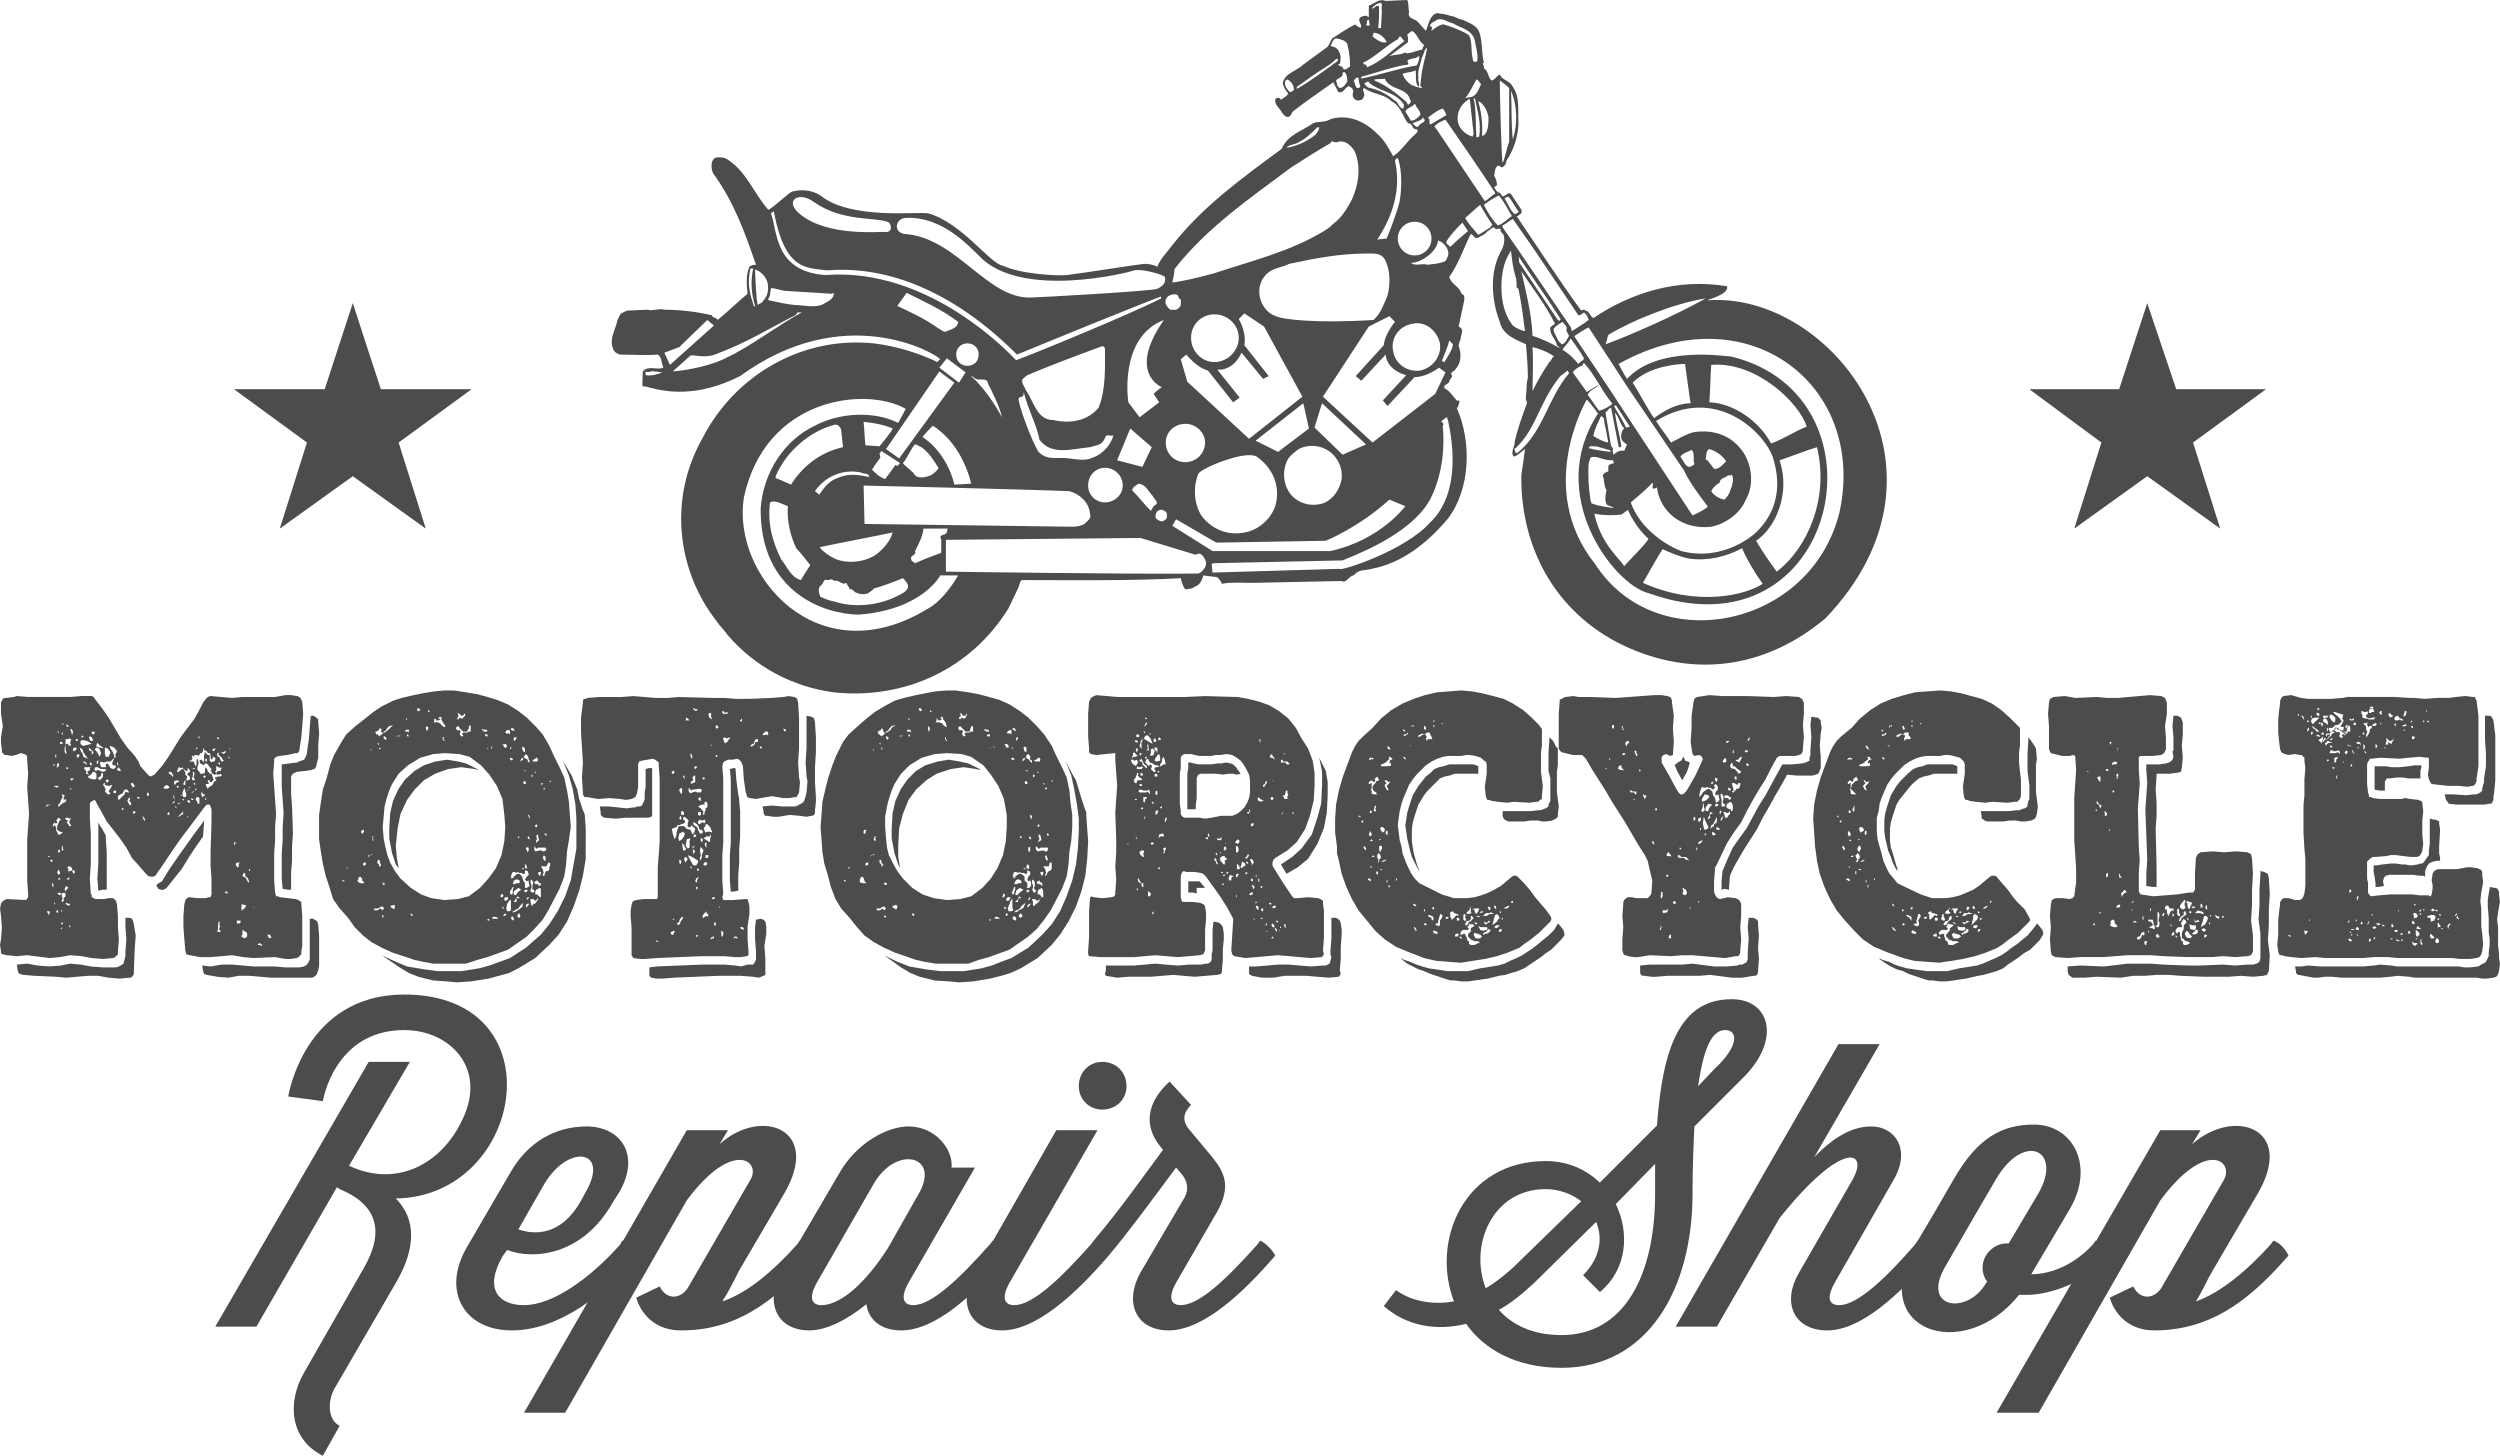 <?xml version="1.0" encoding="UTF-8"?>
<!DOCTYPE svg PUBLIC "-//W3C//DTD SVG 1.1//EN" "http://www.w3.org/Graphics/SVG/1.1/DTD/svg11.dtd">
<!-- Creator: CorelDRAW X7 -->
<svg xmlns="http://www.w3.org/2000/svg" xml:space="preserve" width="6.172in" height="3.594in" version="1.1" style="shape-rendering:geometricPrecision; text-rendering:geometricPrecision; image-rendering:optimizeQuality; fill-rule:evenodd; clip-rule:evenodd"
viewBox="0 0 2672 1556"
 xmlns:xlink="http://www.w3.org/1999/xlink">
 <defs>
  <style type="text/css">
   <![CDATA[
    .fil0 {fill:#4C4C4D;fill-rule:nonzero}
   ]]>
  </style>
 </defs>
 <g id="__x0023_Layer_x0020_1">

  <polygon class="fil0" points="377,324 407,416 504,416 426,473 455,565 377,509 299,565 328,473 250,416 347,416 "/>
  <polygon class="fil0" points="2295,324 2326,416 2422,416 2344,473 2373,565 2295,509 2217,565 2246,473 2169,416 2265,416 "/>
  <path class="fil0" d="M1825 321c0,-1 23,-6 21,-15 -53,-9 -103,7 -143,34 -3,-2 -4,-5 -6,-7 -2,-1 -5,-3 -7,-1 -24,-33 -46,-67 -69,-101 2,0 3,-2 4,-2 1,-1 2,-3 1,-5l-10 -15c-3,-6 -7,1 -10,1 -1,-1 -2,-3 -3,-4 -3,0 -5,-4 -6,-6l3 -2c0,-3 -1,-7 -3,-10 1,-4 0,-8 4,-11 1,0 3,1 4,2 3,-1 5,-4 5,-7 8,-12 12,-25 13,-39 -1,-13 2,-29 -6,-40 -2,-5 -8,-7 -12,-10 -3,-8 -6,3 -11,3 -4,-4 -3,-10 -8,-13 1,-3 -3,-5 0,-6 -3,-11 -1,-25 -6,-35 -4,-6 -11,-8 -17,-11 -4,0 -8,-4 -13,-4 -4,-2 -9,-2 -14,-3 -8,2 -9,12 -12,19l-9 -10c-3,-3 -11,-3 -9,-10 -1,-4 0,-9 -2,-13l-23 1c-7,-3 -12,3 -18,5l0 12 -1 0c-1,-2 -5,-1 -7,0 -6,3 2,8 -1,12 -2,-2 -4,-1 -5,-4 -9,4 -17,10 -25,15 -2,3 -3,6 -5,9l-26 19c-7,7 -20,9 -22,20 1,4 3,8 6,11 -2,3 -4,4 -7,6 -1,1 -2,0 -2,-1 -2,-1 -4,0 -5,1 -1,6 5,10 7,14 1,2 4,5 6,5 4,0 4,-4 6,-6 14,-11 29,-21 43,-31 2,4 4,7 5,10 6,3 7,-5 12,-6 0,1 1,1 1,1 1,0 1,1 2,1 1,2 2,3 1,5 0,2 -1,5 2,7 1,1 3,2 6,1 2,0 4,-3 4,-5 1,-3 -3,-6 0,-8 9,7 21,6 29,14 10,5 12,16 18,24 4,-1 4,4 6,5 1,2 3,0 4,2 1,2 -2,4 -3,5 -8,7 -14,17 -23,23 -5,-9 -9,-17 -17,-24 -13,-13 -30,-21 -49,-16 -9,5 -15,2 -20,5 -11,8 -27,12 -33,27 -42,31 -84,61 -117,103 -6,8 -13,15 -16,23 -4,-2 -9,-3 -14,-3 -10,1 -66,10 -83,12 -10,1 -49,-1 -68,-10 -14,-2 -44,-46 -80,-56 -12,-2 -83,7 -115,-19 -9,-6 -21,-7 -31,-4 -4,2 -23,20 -25,19 -16,-18 -24,-43 -46,-55 -4,-1 -11,-2 -13,2 -2,3 -2,9 0,14 22,30 34,63 46,98 -1,0 -5,0 -7,2 -4,9 -3,20 -2,29 -11,9 -21,19 -32,28 -1,-3 -6,-2 -6,-5 -17,-4 -35,-6 -52,-6 -1,-2 -15,2 -16,0l-23 1 -4 2c-4,1 -4,5 -6,8 -2,10 -9,20 -5,30 1,4 4,6 8,7 13,0 27,1 40,0 4,2 4,9 6,14 -7,3 -16,-3 -22,4 0,5 -1,16 0,16 5,-2 42,20 104,-11 111,-81 208,-25 214,-18 -2,1 -2,2 -3,3 -21,-10 -44,-17 -68,-20 -78,-8 -149,35 -183,101 -38,67 -26,144 15,196 3,5 8,9 11,14 30,35 70,56 114,62 76,8 147,-25 187,-90l10 -21c2,-3 1,-6 4,-9 47,0 118,1 170,-2 0,0 2,9 5,12 3,-1 7,0 10,-3 5,-1 8,-7 9,-12 6,1 10,1 15,2 2,2 4,4 5,7 10,-2 21,-1 32,-1l96 -2c5,3 8,-6 13,-6 5,-7 13,-5 19,-7 32,-6 59,-27 81,-53 25,-32 26,-83 10,-119 2,-1 2,-4 3,-7 -1,-2 -3,0 -3,-1 -4,-4 -7,-10 -13,-13 -2,-4 4,-4 5,-7 0,-3 5,-5 2,-8 0,-3 4,-3 5,-6 6,-6 6,-17 3,-24 0,-2 1,-5 2,-7 0,-5 5,-11 -2,-14l6 -28c0,-2 1,-6 -3,-7 -2,-8 -11,-10 -13,-18 10,-14 15,-30 23,-46 3,1 4,6 8,4 3,-2 7,-3 10,-7 3,-1 4,-4 7,-4 2,4 5,0 7,2 -1,3 2,4 3,6 2,6 0,13 -3,18 -12,22 -10,52 -1,75 3,14 17,19 28,24 1,12 2,24 2,36 -2,6 -1,13 -2,20 -1,3 1,4 1,7 -5,14 -10,27 -13,41 0,6 -5,12 -1,16 3,0 10,-7 12,-8 0,1 -4,28 -4,28 -1,81 40,152 116,185 74,32 148,19 209,-32 154,-161 6,-350 -126,-340zm-210 -224l0 0c7,16 7,36 2,52 -2,-15 -1,-34 -2,-51l0 -1zm-12 -11l0 0c3,2 8,6 10,8l0 58c-2,3 -5,20 -7,22 -1,-1 -3,-71 -3,-88zm-225 12l0 0c-3,-4 -6,-7 -4,-12 1,0 1,-1 2,-1 4,2 7,6 7,11 -1,1 -3,3 -5,2zm8 -3l0 0c0,0 0,-1 0,-2 10,-7 19,-14 29,-20 0,0 10,-6 13,-10 0,0 2,-1 2,2 -14,10 -28,21 -44,30zm46 -1l0 0c-3,-1 -3,-5 -4,-8 2,-3 8,-3 7,-8 1,-1 1,-1 2,-1 3,3 3,7 3,10 -2,3 -4,7 -8,7zm4 -20l0 0c-1,-4 -5,-3 -6,-5 4,0 2,-6 3,-8 -1,-5 -3,-10 -8,-11l-3 -1c2,-2 2,-7 6,-8 5,1 10,2 12,6 2,8 3,16 3,24 -2,1 -4,4 -7,3zm11 13l0 0c0,-2 2,-3 3,-4l2 0c0,3 1,7 2,10 -6,4 -5,-4 -7,-6zm-757 314l0 0c0,-1 0,-3 0,-4 3,2 6,-1 9,0 3,0 6,1 9,1 -5,2 -11,4 -18,3zm1029 -43l0 0c24,-15 71,-34 104,-39 -32,18 -82,40 -107,49 2,-5 2,-8 3,-10zm20 55l0 0 61 90c6,13 16,26 25,38l0 1c-5,4 -10,6 -16,9l-90 -137 -36 -54 0 -1c5,-3 10,-7 15,-9l41 63zm-43 6l0 0 -15 -21c2,-3 6,-6 10,-7 1,-1 1,-3 2,-3 12,13 19,30 30,43l0 1c-4,3 -9,6 -14,7l-12 -17c2,-5 8,-7 12,-10 -1,-1 -13,7 -13,7zm-73 -145l0 0c15,23 31,45 45,67 0,1 -1,1 -1,2l-2 -1 -41 -61c-1,-2 0,-5 -1,-7zm47 70l0 0c2,3 6,5 4,9l3 6c-2,3 -3,7 -7,9 -5,-2 -6,-8 -9,-13 0,-1 -1,-3 0,-4 2,-3 6,-5 9,-7zm8 19l0 0 1 -1c5,7 10,14 14,21 -1,3 -4,3 -6,6 -5,-6 -11,-12 -17,-15 2,-4 6,-7 8,-11zm48 78l0 0c5,5 5,12 10,17 -2,1 -4,6 -3,11 1,3 4,5 6,6 -1,2 -2,5 -3,7 -3,-1 -6,0 -9,2l-2 2c-3,-3 1,-7 -3,-9 -2,-12 -4,-24 -6,-36l2 -2c1,-1 2,-3 4,-3l8 41c1,1 1,2 2,1l1 -1c-2,-13 -5,-22 -7,-36zm-1 -7l0 0c1,0 1,0 2,-1l15 23 -4 1c-4,-8 -8,-15 -13,-23zm-14 11l0 0c5,0 3,8 5,12l3 16c-6,-1 -11,-4 -16,-7 1,-7 5,-14 8,-21zm-5 32l0 0 14 4c1,0 2,1 1,2 -8,-1 -16,-2 -23,-4 1,-4 6,-1 8,-2zm-6 12l0 0c5,-2 10,1 15,2 3,1 9,1 9,1l1 3c-3,1 -6,1 -6,4l0 5c-2,0 -5,2 -6,4 2,5 1,11 4,16 -1,5 -2,10 0,15 2,2 6,2 8,4 -8,-1 -16,-2 -24,-5l-1 -3c-2,-13 -3,-27 -2,-40l2 -6zm33 61l0 0 7 -5c8,19 22,31 22,31 -6,9 -18,20 -26,29 -6,-9 -25,-24 -32,-56 9,2 20,2 29,1zm44 37l0 0c9,4 18,8 28,10 20,3 40,-2 57,-11 5,12 14,27 22,38 -18,12 -70,25 -128,-1 8,-14 14,-25 21,-36zm100 -9l0 0c21,-14 37,-51 25,-86 12,-4 27,-10 40,-14 13,53 -9,107 -43,133 -6,-8 -17,-24 -22,-33zm16 -104l0 0c-13,-24 -40,-43 -66,-44 1,-14 1,-26 2,-40 49,-4 95,42 102,66 -13,5 -26,14 -38,18zm2 15l0 0c2,8 16,47 -18,80 -1,1 -34,32 -80,20 -14,-5 -44,-23 -54,-52 8,-7 16,-13 23,-21 2,1 -2,8 3,6l2 -1c1,9 5,18 11,25 12,14 30,19 47,17 15,-3 31,-14 37,-29 10,-17 6,-42 -7,-56 -12,-14 -30,-19 -49,-16 -8,2 -16,7 -24,11 -5,-8 -11,-15 -16,-23 63,-39 115,11 125,39zm-63 12l0 0 -7 -9c-1,0 -2,-1 -2,-1 1,-4 0,-9 4,-11 7,2 14,7 18,13 -4,4 -8,9 -13,8zm15 7l0 0c1,0 3,1 4,-1 3,6 0,13 -2,18 -1,4 -4,7 -6,9 -5,-1 -11,-4 -14,-9 2,-4 5,-7 9,-9 0,-5 6,-5 9,-8zm-36 -12l0 0c-1,1 -3,3 -6,3 -4,-1 -6,-7 -9,-11 3,-4 8,-5 12,-7 4,3 1,10 3,15zm-43 -49l0 0c-8,-11 -15,-26 -23,-38 18,-18 49,-20 56,-20 2,13 5,38 6,42 -20,0 -39,16 -39,16zm-156 -237l0 0c4,4 7,11 11,16 0,2 -3,2 -4,3 -5,-4 -7,-11 -11,-17l4 -2zm-14 -4l0 0 0 1c-4,2 -7,6 -11,8l-51 -76 -3 -4c3,-3 8,-6 12,-7 18,26 36,52 53,78zm-72 77l0 0c-6,-2 -13,2 -18,-2 11,0 28,-12 29,-24 6,2 11,8 11,14 0,3 -2,6 -3,8 -6,3 -13,3 -19,4zm-8 113l0 0c-14,2 -27,-7 -29,-21 -3,-14 7,-27 21,-29 13,-3 26,7 29,21 2,13 -7,26 -21,29zm52 -290l0 0 1 0 4 37 -1 3c-8,-2 -15,-9 -16,-17 -1,-10 4,-18 12,-23zm5 -1l0 0c2,0 2,2 2,3 3,13 6,25 4,38l-3 1c-1,-13 0,-29 -3,-42zm16 21l0 0c0,8 -1,17 -6,19l-1 0c1,-13 -1,-26 -4,-37 5,2 10,10 11,18zm-8 -36l0 0c-3,6 -5,14 -13,14l-4 1c5,-6 8,-13 12,-20 2,0 3,3 5,5zm-47 -69l0 0c7,-2 11,3 17,4 8,5 19,6 23,17 1,7 4,15 3,23 -2,2 -5,2 -5,-3 -2,-5 0,-22 -5,-25 -8,-5 -17,-8 -26,-11 -5,0 -13,7 -13,7 0,-2 2,-5 -2,-5 2,-5 6,-5 8,-7zm6 95l0 0c2,2 3,5 4,7l-17 10c-3,-1 1,-6 -3,-7 5,-4 10,-8 16,-10zm-17 -65l0 0c0,6 -3,13 -4,20 -2,7 -2,14 -3,21 1,1 2,1 2,2 -4,0 -8,-2 -11,-3 -5,-3 -8,-7 -10,-12l3 -1c4,-1 8,-1 11,-3 1,6 -1,13 3,18 2,-4 -1,-6 0,-10 -1,-8 2,-14 4,-22 2,-3 2,-8 5,-10zm-17 57l0 0c0,1 -1,3 -3,4 -1,-1 -1,-3 -3,-4 -10,-9 -21,-17 -33,-22l0 -1c4,-1 8,0 11,-1 6,13 23,9 27,22l0 1c1,0 1,1 1,1zm1 -75l0 0c6,3 7,11 13,15l-2 5c-6,1 -11,4 -17,4 0,0 0,0 -1,-1 -5,3 -11,2 -17,4 7,-5 13,-10 20,-15 0,-3 0,-6 -1,-8l5 -4zm-27 12l0 0c-5,2 -11,-3 -15,-6 0,-1 1,-2 1,-4 6,0 12,5 14,10zm-6 -42l0 0c2,2 0,6 1,8l-1 19 -3 0c1,-7 1,-15 1,-23 -3,-3 -5,3 -8,2 0,0 5,-6 10,-6zm-13 18l0 0 1 6c-2,1 -2,0 -4,0 2,-3 0,-6 3,-6zm-6 46l0 0c13,-6 24,-18 37,-25 1,-1 1,-3 3,-3l4 5c-12,9 -25,22 -40,28 0,-1 -1,-4 -3,-3 0,0 -1,-1 -1,-2zm-2 17l0 0 0 -2c16,-4 34,-11 50,-13 1,-3 -2,-2 0,-5 3,-1 6,-2 9,-2 0,-2 2,-1 3,-2 0,4 -1,7 -3,10 -19,3 -39,10 -59,14zm45 32l0 0c-5,0 -5,-7 -10,-9 -7,-6 -16,-11 -26,-13 -3,0 -6,-5 -6,-5 2,0 4,-4 6,0 11,9 27,9 36,22 1,1 0,5 0,5zm2 3l0 0c2,-4 7,-4 10,-8l1 1c1,4 6,7 5,11 -3,3 -6,6 -10,6l-6 -10zm8 13l0 0c0,-1 3,-1 4,-2 3,-1 6,-2 7,-5 0,1 1,3 2,3 -1,4 -5,3 -7,7 -2,2 -4,-1 -6,-3zm2 105l0 0c10,0 18,8 18,18 0,10 -8,18 -18,18 -10,0 -18,-8 -18,-18 0,-10 8,-18 18,-18zm-21 -65l0 0c0,-1 1,-2 2,-3l1 0c5,13 4,34 2,46 -2,9 -10,31 -14,40l-10 1c16,-24 26,-53 19,-84zm-10 107l0 0c5,11 5,25 2,37 -4,9 -7,19 -15,26 -64,4 -99,-1 -104,-4 -10,-3 -17,-13 -18,-24 -1,-10 4,-20 13,-25 6,-3 13,-4 19,-7 28,-6 54,-11 83,-11 8,0 16,-1 20,8zm-475 298l0 0 0 14c-9,3 -19,7 -28,11 -2,-2 -4,-2 -4,-4 -2,-5 6,-4 4,-9 4,-8 8,-15 9,-24l26 0c-1,1 0,4 -2,5 -1,2 -5,1 -6,4l1 3zm-82 -17l0 0 -1 -41c0,0 174,4 220,6 11,3 21,12 22,24 2,5 -3,8 -6,11 -3,2 -8,3 -13,3l-222 -3zm-73 26l0 0c5,5 10,12 15,18 -2,3 -9,14 -10,16 -11,-3 -15,-15 -21,-22 -9,-18 -15,-38 -12,-61 6,-3 13,2 19,4 -1,17 3,32 9,45zm-5 -69l0 0 0 1c-6,-2 -11,-5 -17,-7l0 -2c11,-26 36,-48 63,-55 4,-1 6,3 7,5l2 19c-23,5 -42,19 -55,39zm74 -12l0 0c3,2 9,0 9,5 -12,-3 -23,-4 -34,1 -9,3 -14,10 -19,17l0 1 -5 -4c11,-16 30,-24 49,-20zm20 -20l0 0 2 -3 20 13 -3 3 -2 -1c0,0 -7,10 -11,15 -6,-2 -10,-6 -14,-10 3,-5 9,-13 9,-13l-1 -4zm0 -8l0 0c0,0 -13,-1 -15,-1 -1,-8 -1,-16 -2,-25l1 0c10,1 21,3 30,7 1,1 -14,19 -14,19zm14 92l0 0c-2,9 -10,18 -18,24 -12,8 -31,10 -44,4 -6,-3 -12,-7 -16,-12 2,-1 76,-15 78,-16zm-77 57l0 0c3,-1 3,-8 7,-6 1,0 3,0 4,-1 1,1 3,0 3,2 6,-2 8,5 14,2 0,3 3,4 3,7 2,-1 4,1 6,3 4,2 9,3 14,1 2,-2 4,-2 6,-5 11,-3 21,-7 31,-11 3,3 7,7 5,11 -2,4 -7,6 -11,8 -19,10 -46,13 -67,6 -6,-1 -10,-3 -15,-5 -2,-4 -3,-9 0,-12zm157 -235l0 0c-7,0 -12,-5 -12,-12 0,-7 5,-12 12,-12 7,0 12,5 12,12 0,7 -5,12 -12,12zm22 19l0 0c6,12 12,24 15,36 -9,-16 -19,-31 -33,-44 2,0 3,2 5,3 4,2 12,-2 13,5zm-18 107l0 0 -18 1c0,0 -6,-32 -34,-51 4,-5 6,-7 11,-12 33,21 41,62 41,62zm-35 -17l0 0c-1,3 -5,6 -8,8 -5,2 -13,4 -17,0 -3,-5 -9,-8 -13,-13 4,-4 10,-18 13,-20 2,0 6,3 7,3 8,6 13,14 18,22zm91 -81l0 0 1 3c4,16 13,32 16,48 13,17 33,10 54,8 10,-3 13,-2 17,-12 1,-2 7,1 8,-1 -2,10 -12,21 -22,24 -7,4 -17,2 -25,1 -13,-2 -23,3 -33,-7 -6,-9 -19,-43 -21,-54 -2,-8 6,-1 5,-10zm-1 -14l0 0c2,-1 3,-3 5,-4 26,-11 53,-21 80,-31 1,0 3,1 3,3 0,21 1,44 -7,63 -12,14 -30,17 -48,13 -18,0 -21,-20 -29,-31 -2,-5 -6,-9 -4,-13zm70 114l0 0c0,-11 8,-19 18,-19 10,0 19,8 19,19 0,10 -9,18 -19,18 -10,0 -18,-8 -18,-18zm31 -27l0 0 14 -34 23 20 -10 21 -27 -7zm48 -78l0 0c-3,1 -9,7 -9,7l6 9 -21 16 -12 -16c0,0 -11,-69 38,-88 -40,57 -2,72 -2,72zm-25 103l0 0c8,1 10,8 15,13 1,3 6,6 4,9 -3,1 -4,4 -6,7 -7,-7 -13,-15 -20,-22 1,-4 4,-5 7,-7zm23 28l0 0c2,-1 4,1 6,2 2,2 1,4 1,7 -2,2 -4,4 -7,3 -2,-1 -4,-2 -5,-4 0,-4 1,-7 5,-8zm6 -72l0 0c0,-11 9,-20 21,-20 11,0 21,9 21,20 0,12 -10,21 -21,21 -12,0 -21,-9 -21,-21zm45 -77l0 0 27 34 7 -5 -24 -30c0,0 16,3 26,-18l23 28 6 -3 -26 -33c0,0 3,-12 -6,-28l6 -6 21 14 41 75 -57 45 -66 -61 -7 -24 6 -5c0,0 11,14 23,17zm-18 -35l0 0c0,-14 11,-25 25,-25 14,0 26,11 26,25 0,14 -12,26 -26,26 -14,0 -25,-12 -25,-26zm93 122l0 0 -24 -12 51 -40 6 27 -33 25zm58 2l0 0c7,7 11,16 10,27 -2,11 -9,22 -20,26 -13,4 -26,0 -34,-9 -9,-11 -10,-27 -3,-39 3,-4 7,-7 11,-10 12,-6 26,-4 36,5zm-60 52l0 0c-3,15 -17,29 -33,32 -18,4 -36,-3 -47,-18 -8,-13 -9,-31 -3,-45 4,-6 50,-25 62,-18 16,11 25,29 21,49zm-107 18l0 0 43 25 117 -2c0,0 35,-14 68,-44l17 7c0,0 -26,36 -80,48l-126 0 -43 -27 4 -7zm178 -69l0 0 -30 -29 8 -26 47 44 -25 11zm-47 -334l0 0c7,-3 14,-10 20,-16l2 0c0,3 -2,5 -4,8 -9,7 -19,12 -31,14l0 0c3,-4 9,-3 13,-6zm-133 136l0 0c34,-44 82,-77 125,-109 14,-9 28,-18 42,-26 1,-4 4,0 7,-1 8,-3 15,3 19,10 7,16 4,36 -3,51 -5,10 -12,21 -21,27 -2,3 -6,5 -9,7 -36,22 -78,32 -117,45 -15,4 -30,8 -45,10 0,0 3,-13 2,-14zm-7 29l0 0c3,-2 6,-3 10,-2 2,1 1,4 4,5 0,3 1,7 -2,9 -2,3 -6,2 -9,2 -2,-1 -4,-4 -5,-6 -1,-3 0,-6 2,-8zm-281 -84l0 0c41,-3 72,34 79,40 44,48 162,18 166,16 10,-2 32,5 33,7 2,7 -4,11 -9,13 -18,3 -129,9 -134,9 -47,2 -80,-65 -136,-68 -12,-3 -8,-16 1,-17zm-97 -17l0 0c30,21 65,16 78,21 4,0 7,10 0,11 -6,-1 -64,6 -94,-20 -16,-14 0,-24 16,-12zm-50 85l0 0c2,7 1,15 -4,20 -1,3 -4,3 -6,5 -2,-4 -3,-38 -3,-38 6,2 11,7 13,13zm-19 -8l0 0 1 -6 3 0c-3,14 -2,27 2,40 0,0 -1,1 -1,1 -4,-12 -7,-22 -5,-35zm-91 84l0 0 16 -6 30 -29 7 6 -47 42 -6 -13zm67 5l0 0c-14,8 -42,14 -58,15l19 -17c3,-1 15,3 26,-1 35,-13 58,-28 86,-42 1,-1 2,-2 2,-3l5 0c-20,10 -59,39 -80,48zm101 -56l0 0c-9,3 -20,0 -29,0 -9,-1 -18,-3 -27,-5 -3,-1 2,-4 1,-7l1 -6c6,0 11,3 17,3 16,1 33,2 48,3l2 -1c1,7 -8,10 -13,13zm4 -32l0 0c-55,-4 -51,-48 -58,-66 1,-1 3,-2 3,-2 12,63 34,60 57,63 46,-4 121,8 203,90 41,-17 152,-62 154,-62l0 2c-31,16 -138,60 -155,66 -3,-3 -91,-100 -204,-91zm121 57l0 0c-14,-10 -29,-17 -44,-24 3,-4 10,-14 10,-14 18,9 38,18 55,31 0,6 -7,8 -12,10 -4,2 -6,-2 -9,-3zm9 32l0 0 20 15 -7 11 -21 -16 8 -10zm-8 14l0 0 16 12 -59 81 -14 -10 57 -83zm-13 254l0 0c-117,71 -209,-36 -196,-119 23,-108 131,-119 173,-95 0,0 -4,8 -8,15 -26,-13 -63,-11 -89,3 -32,15 -55,49 -58,88 -1,89 66,113 104,114 69,-5 88,-42 88,-42l19 0c0,0 -14,26 -33,36zm295 -42l0 0c-1,2 -3,3 -5,4 -64,1 -270,-2 -270,-2l0 -34 208 -2 59 18c1,0 5,-5 10,5 2,4 1,8 -2,11zm261 -163l0 0c-1,1 1,3 1,5 8,37 8,82 -20,108 -27,30 -96,52 -96,49l-136 4 -1 -9 2 -1 138 -3c6,-3 73,-26 94,-66 14,-28 15,-59 13,-78 3,-3 -4,-4 0,-6 2,-1 3,-3 5,-3zm-13 -25l0 0 -67 52 -53 -49 49 -75 22 -11 6 6c0,0 -11,13 -12,25l-30 33 6 5 26 -28c0,0 0,16 22,22l-25 27 5 6 29 -31c0,0 11,1 26,-10l7 5 -11 23zm19 -53l0 0c-1,7 -6,13 -9,19l-3 -1c3,-8 6,-14 8,-22 1,1 3,3 4,4zm-3 -104l0 0c-1,-2 -5,-3 -4,-6 5,-8 11,-14 17,-20l6 9c-7,6 -13,11 -19,17zm43 -21l0 0c-5,3 -9,6 -13,8 -5,-6 -10,-11 -14,-18 6,-5 11,-10 16,-14 4,7 8,14 13,21l0 1c-1,-1 -1,1 -2,2zm8 -2l0 0c-6,-6 -11,-14 -15,-22 5,-4 10,-7 16,-10 6,7 9,14 14,22 -5,3 -9,8 -15,10zm5 2l0 0 0 -2c4,-2 7,-5 11,-7l25 36 45 67c3,0 4,-2 6,-3 3,2 4,5 5,8 -5,4 -12,8 -18,12l-1 -4 -57 -84 -16 -23zm11 105l0 0c-8,-10 -11,-22 -12,-34 -1,-17 1,-33 10,-46 1,9 2,19 5,28 1,3 1,7 1,11l2 2c3,14 5,30 7,45 -5,-1 -9,-3 -13,-6zm9 -58l0 0c12,18 26,36 36,56 -1,1 -3,2 -5,4 -1,8 6,12 7,19 1,1 3,2 3,3 -9,-5 -19,-10 -29,-13 -1,-24 -7,-47 -12,-69zm12 82l0 0 0 -1c8,2 16,5 23,10 -3,1 -2,4 -5,6 -7,10 -13,21 -18,31 0,-14 1,-30 0,-46zm-16 112l0 0 -2 0c-1,-2 -2,-6 0,-5 22,-21 24,-46 46,-75 3,-4 7,-5 9,-8 1,1 2,2 2,3 -23,27 -27,62 -55,85zm83 119l0 0c-65,-81 -9,-176 -9,-176 4,4 12,15 12,15 -57,87 17,183 54,192 203,73 263,-211 88,-253 -6,0 -78,-12 -111,24 -4,-6 -9,-16 -9,-16 138,-77 266,23 236,159 -31,124 -196,156 -261,55z"/>
  <path class="fil0" d="M225 1023l-11 0 -11 -2 -4 -1 -1 -4 -1 -12 -1 -13 0 -12 1 -13 1 -3 0 -1 2 -2 2 -1 9 1 9 0 3 -1 2 0 1 -3 0 -1 0 -15 -1 -15 0 -15 1 -30 0 -15 -1 -3 -1 -2 -3 0 -2 2 -9 12 -9 12 -9 12 -9 13 -8 12 -9 13 -2 1 -4 0 -2 -1 -2 -2 -7 -8 -8 -9 -6 -11 -7 -10 -7 -9 -7 -9 -6 -11 -4 -7 -2 -4 -1 -1 -2 1 -2 1 -1 2 0 16 1 16 0 16 0 16 -1 16 1 16 1 2 0 2 2 1 2 1 9 0 5 -1 5 0 1 1 2 2 1 4 1 12 0 12 1 13 -1 13 0 3 -1 1 -2 2 -2 1 -11 1 -12 -1 -11 -2 -12 -1 -11 2 -11 1 -24 -3 -11 1 -11 -1 -4 -1 -2 -1 0 -2 -1 -7 1 -6 1 -13 -1 -12 -1 -8 1 -5 2 -3 4 -2 21 1 2 -3 0 -4 -1 -14 0 -15 0 -14 0 -14 1 -14 1 -14 -1 -15 -1 -14 1 -14 -1 -14 0 -4 -1 -2 -2 -1 -4 -1 -5 2 -5 1 -5 -1 -2 0 -2 -2 -1 -1 0 -3 -1 -7 0 -6 2 -12 -2 -13 0 -5 0 -7 2 -4 2 -1 2 0 8 -1 3 -1 12 1 11 0 34 0 12 -1 11 0 2 1 2 3 7 9 7 10 13 22 7 10 8 9 4 6 2 5 8 9 1 1 2 1 2 -1 2 -1 8 -9 7 -10 13 -21 15 -20 6 -11 3 -6 3 -4 2 -2 3 -1 11 1 12 1 11 -1 12 0 23 0 11 -2 6 0 6 1 1 0 3 2 1 2 1 2 1 13 -1 13 -1 12 -2 13 0 1 -1 2 -1 1 -2 0 -9 2 -8 1 -4 1 -2 2 0 2 -1 14 1 14 2 29 -1 14 0 14 -1 14 0 14 0 15 1 13 1 4 2 0 2 1 17 2 3 1 1 1 2 1 0 2 1 13 0 12 0 13 0 7 -1 6 0 3 -1 1 -2 2 -2 1 -6 1 -6 0 -11 -2 -23 1 -11 -1 -12 -2 -11 1 -12 1zm-82 -35l0 0 2 12 -1 13 -1 25 0 3 -1 2 -2 2 -2 0 -10 1 -12 -1 -11 -2 -11 0 -12 1 -11 1 -11 -1 -23 -1 -12 -1 -4 -1 -1 -1 -1 -2 -1 -7 11 -1 11 2 13 1 12 -1 10 -2 11 1 11 2 13 1 11 0 3 0 3 -1 2 -1 3 -2 1 -4 1 -4 0 -3 0 -2 1 -13 -1 -13 0 -10 5 0 2 1 1 2 1 4zm-90 -128l0 0 -1 0 -2 0 -1 3 1 -1 2 -2 0 1 1 0 0 -1zm0 116l0 0 0 -2 -1 0 -2 0 1 2 1 2 1 -2zm0 -61l0 0 -1 0 -1 1 1 0 0 0 1 0 0 -1zm1 6l0 0 1 0 1 0 0 -2 -1 0 -1 0 0 1 0 1zm3 26l0 0 0 -2 -1 -1 0 0 -1 1 1 1 0 2 1 0 0 -1zm3 -60l0 0 0 1 1 1 1 3 2 0 3 -2 -2 -1 -1 0 -3 -2 0 0 0 -4 1 -2 1 -3 2 -2 -1 -1 -2 -1 -1 2 -1 1 1 1 0 2 -2 0 -1 -1 -1 2 -1 1 1 1 0 1 1 -2 1 0 0 1 1 2 0 2zm-3 -69l0 0 0 1 1 -1 1 -1 -2 0 0 1 0 0zm2 148l0 0 -1 -2 0 0 0 0 0 2 0 1 1 -1zm4 -126l0 0 -2 0 -3 0 0 1 1 0 2 1 2 -2zm-4 -31l0 0 1 1 0 -1 0 -1 0 -1 0 -1 0 0 -1 1 0 2zm2 10l0 0 -1 1 2 0 1 -2 0 -1 0 -1 -2 0 0 2 0 1zm1 154l0 0 0 0 -1 0 -1 1 1 2 1 -1 0 -2zm-1 -191l0 0 1 1 0 0 1 0 0 0 0 -1 -1 0 0 0 -1 0zm1 149l0 0 -1 1 1 3 2 -1 0 -2 -2 -3 0 2zm6 29l0 0 2 -2 0 -3 -2 -1 -1 1 -1 0 -3 -1 -2 1 3 2 2 -2 0 3 1 2 -1 2 0 2 1 0 0 0 1 -1 0 -3zm0 -110l0 0 -1 -1 -1 0 0 1 1 1 -1 3 -1 1 0 1 -1 2 -1 2 -1 0 0 1 0 1 1 0 2 -2 3 -2 0 0 1 -1 0 1 1 -1 1 -2 -2 -1 0 1 0 1 0 0 0 1 0 -2 -1 0 0 -1 0 0 0 -2 1 -1 0 0 0 -1 0 0 -1 0zm-6 61l0 0 1 0 1 0 0 -1 0 -1 -1 -1 -1 1 0 1 0 1zm0 29l0 0 3 0 -2 -2 -1 2zm2 -146l0 0 0 1 2 0 1 0 0 -1 -1 -1 -1 0 -1 0 0 1zm3 180l0 0 -1 -1 -1 0 0 1 1 0 1 0 0 0zm0 12l0 0 -1 0 -1 1 0 0 1 1 1 0 0 -2zm-1 5l0 0 0 0 -1 1 0 1 1 0 0 0 0 -2zm0 -206l0 0 0 0 1 0 0 -2 -1 0 0 1 0 1zm0 121l0 0 0 0 0 2 0 1 1 0 0 0 1 -1 -1 -1 0 -1 0 0 0 -2 0 0 -1 0 0 2zm0 -132l0 0 1 0 0 1 0 0 1 -1 0 0 -1 -1 0 0 -1 1zm3 30l0 0 2 2 0 -2 -1 -3 0 -2 0 -3 1 -1 2 0 0 2 2 0 1 -1 -1 -1 0 -2 1 -2 0 -1 -1 0 -1 -1 -1 1 -3 0 0 3 0 3 -1 3 0 5zm3 144l0 0 -1 -1 -1 1 -1 2 1 3 1 -2 1 -1 1 -1 -1 -1zm1 20l0 0 1 0 1 -2 -1 0 -1 0 -2 -1 -1 0 1 2 2 1zm-1 -88l0 0 1 1 1 2 2 0 0 -1 -1 -1 -1 -2 0 -1 1 -2 1 -2 -2 1 -2 -1 -1 0 -1 0 0 2 3 1 -2 2 1 1zm0 -58l0 0 1 -1 -1 -1 -1 0 0 2 1 0zm-1 -46l0 0 1 1 1 0 0 -2 -1 0 -1 -1 0 2zm2 164l0 0 1 0 0 0 0 -2 -1 0 -1 1 -1 1 1 0 1 0zm4 -12l0 0 -2 -2 -2 0 -1 1 1 2 0 2 0 1 1 -1 2 0 1 -1 0 -2zm-2 61l0 0 -1 0 0 1 0 1 0 0 1 0 0 -1 0 -1zm0 -209l0 0 1 2 1 4 1 -4 -1 -2 -1 -1 -1 1zm1 63l0 0 0 -1 0 0 -1 1 0 1 1 0 0 -1zm1 -9l0 0 2 -2 -2 0 -1 0 -1 1 1 1 1 0zm3 98l0 0 -1 -2 -1 0 -1 1 1 2 1 1 1 -2zm1 -130l0 0 1 -2 -1 -1 -1 0 -2 1 0 3 3 -1zm0 -11l0 0 0 1 1 0 1 0 0 -1 0 -1 -1 0 -1 0 0 1zm4 16l0 0 -1 -1 -2 1 0 2 1 1 1 -1 1 -2zm3 -2l0 0 1 4 5 2 -3 -4 -2 -3 -1 -3 -3 -2 1 3 1 2 1 1zm-2 -10l0 0 2 2 2 0 4 -1 4 -1 -5 -3 -5 -1 -2 1 0 3zm1 -7l0 0 2 0 0 -1 0 0 -1 -1 0 0 -1 1 0 1zm2 27l0 0 2 1 2 2 -1 -3 -2 -1 -1 0 0 1zm3 12l0 0 3 1 -2 -3 3 -2 0 -2 1 -1 -7 0 0 2 2 2 0 3zm11 5l0 0 0 -2 0 -3 -2 -2 -2 0 -1 2 -1 1 -1 1 -1 0 -1 1 1 2 1 0 3 1 3 0 1 -1zm-5 -29l0 0 0 4 2 -3 -5 -5 0 3 3 1zm-3 -15l0 0 1 3 1 1 2 0 0 -2 -1 -2 -2 -1 -1 1zm3 28l0 0 -1 -1 -1 0 0 1 0 1 1 1 1 0 0 -1 0 -1zm0 -33l0 0 0 1 2 1 1 -1 0 -1 0 -1 -3 0 0 1zm7 40l0 0 2 1 3 1 3 -1 0 -1 0 -1 -3 0 -2 0 -2 -1 -2 -1 -2 0 -1 1 0 2 1 1 1 0 1 -1 1 0zm-4 -22l0 0 2 2 2 3 1 3 2 -4 -2 -5 -1 0 -2 -1 -2 2zm2 -4l0 0 0 1 2 1 2 0 3 1 0 -1 -3 -2 -2 -2 -1 -1 -1 2 0 1zm2 16l0 0 -1 0 -1 2 1 2 1 -2 0 -2zm0 110l0 0 0 -32 0 -12 2 4 1 1 5 9 0 3 1 16 0 16 0 16 0 7 -1 0 -4 0 -4 1 -1 -13 1 -16zm4 -91l0 0 1 -2 0 -2 0 -1 -1 -1 -1 1 0 2 -1 1 0 0 -2 1 0 2 2 1 1 -2 0 0 1 0zm14 -11l0 0 1 -2 -1 -1 -2 0 -1 -1 0 -2 1 -2 1 -3 2 -1 -1 -2 2 -4 -3 -4 -5 -2 1 3 2 3 1 2 1 3 0 2 -2 2 -2 2 -4 0 -3 1 -4 -1 0 3 1 3 5 0 0 -3 2 -1 2 3 1 2 3 1 2 -1zm-3 18l0 0 -4 1 -4 -1 0 -2 -1 0 -1 2 1 1 1 2 1 2 -1 1 1 2 2 2 2 0 1 -1 -2 -2 1 -2 1 -1 1 -2 1 -2zm-8 -38l0 0 0 5 1 3 3 0 2 -5 -3 -4 -3 -1 0 2zm1 33l0 0 0 1 1 1 0 1 1 -1 1 -1 0 -1 -1 -1 -2 1zm11 11l0 0 -1 0 -1 0 -1 1 0 1 2 1 1 -1 0 -2zm1 -28l0 0 1 1 1 1 -1 -2 0 -1 0 -1 -1 0 0 2zm0 6l0 0 2 1 2 0 0 -1 -1 -1 -1 -2 -1 1 -1 1 0 1zm11 24l0 0 2 0 -2 -3 -3 0 -1 2 -1 2 -2 1 -2 1 -1 1 0 3 1 1 1 -1 5 -5 1 -3 2 1zm-4 17l0 0 -1 0 -1 0 0 1 1 1 1 -1 0 0 0 -1zm8 -4l0 0 0 -2 -2 -2 1 -2 -1 -2 -2 4 2 4 1 1 1 -1zm1 -20l0 0 1 2 1 -1 1 -1 -2 -3 -2 0 0 2 1 1zm4 28l0 0 -1 -1 -1 0 -1 1 0 1 1 1 1 -1 1 -1zm4 -16l0 0 -1 0 -1 0 -1 0 0 0 1 1 1 1 1 -1 0 -1zm6 24l0 0 -1 -2 -2 -2 1 3 1 2 1 0 0 -1zm4 -28l0 0 -1 -1 -1 1 0 1 0 1 1 1 0 0 1 -1 0 -2zm43 68l0 0 -8 13 -16 20 -3 2 -3 0 -3 -1 -1 -2 -1 -1 0 0 1 -2 5 -3 8 -13 9 -13 17 -24 9 -12 2 -3 0 2 -1 15 -7 10 -8 12zm-24 -73l0 0 1 0 2 -1 -1 -2 -2 -1 -3 2 0 2 2 0 1 0zm3 26l0 0 -1 -1 -1 1 0 1 0 1 1 0 1 0 0 -2zm3 -39l0 0 1 0 0 -2 -1 -1 0 0 0 0 -1 -2 -2 0 -1 1 1 1 1 1 1 0 0 0 1 2zm3 26l0 0 -2 1 -1 2 2 -1 1 -2zm-2 -4l0 0 2 3 -1 -3 0 -3 -1 3zm1 -14l0 0 1 1 1 -2 2 -1 2 -1 -3 -1 -3 1 0 1 0 0 0 2zm3 25l0 0 -1 -1 0 0 -1 0 0 1 1 0 1 0zm11 -33l0 0 -1 4 2 0 2 -1 0 -2 -1 -2 -1 0 -1 -1 1 -2 2 -1 0 -1 -1 -2 -1 -1 -1 1 1 1 -1 1 -1 0 -3 -2 -1 -2 -1 1 -3 -1 -1 2 -1 3 2 0 1 -1 1 -1 2 -1 1 0 1 2 1 1 0 3 2 2zm-11 12l0 0 1 0 1 -1 0 -1 -1 0 -1 0 0 2zm2 16l0 0 -1 1 0 1 0 0 1 -1 2 0 -2 -1zm5 9l0 0 -2 2 -2 2 -1 1 -1 1 1 0 1 -1 1 0 0 -1 2 0 1 -4zm-3 -17l0 0 1 1 0 -1 -1 -1 0 0 0 1 0 0zm6 1l0 0 0 -2 -1 -3 -1 -4 -2 5 0 3 1 2 2 0 1 -1zm-2 4l0 0 -1 -1 -1 0 0 1 1 1 0 -1 0 0 1 0zm-1 -16l0 0 1 0 1 0 0 -1 0 -3 1 -1 -1 0 -1 1 -1 2 0 1 0 1zm4 6l0 0 1 0 0 -3 3 0 -2 -1 -2 4zm3 13l0 0 0 -2 -2 -1 -1 2 2 1 1 0zm-2 16l0 0 0 -1 -1 -1 0 1 1 1zm26 -35l0 0 2 -4 1 0 1 -1 0 -1 -1 0 0 -2 0 -1 0 0 1 1 1 -1 3 0 2 -1 -1 -2 -2 1 -2 0 -1 -1 -1 1 -1 0 -2 -1 -1 -2 0 0 -1 -1 1 -2 -2 -2 0 0 -2 -3 -2 -1 -1 0 -1 2 0 0 0 0 -2 -1 -2 -1 -1 -3 2 -1 1 0 0 1 1 1 0 1 1 -1 0 -2 0 -3 0 -1 0 -1 1 -1 -1 -1 0 0 1 -1 0 0 1 1 1 1 0 0 0 0 1 1 2 0 0 2 0 0 0 4 2 2 1 -1 2 0 1 -2 0 -2 -2 -1 -1 1 0 1 -1 1 -1 -2 0 -2 0 -1 -1 -2 -2 0 -1 -2 -2 -1 -1 0 0 -1 0 -1 0 0 -1 0 0 1 0 2 -1 1 0 1 0 0 -2 0 -1 2 -1 0 0 1 -2 -1 -2 0 -1 2 -1 -1 -1 -1 0 2 1 2 -1 0 0 1 0 0 -1 1 -1 0 -1 0 1 1 1 0 1 0 2 0 1 3 1 2 1 -2 0 -3 0 -2 1 -1 1 3 0 3 -1 2 0 2 0 2 1 1 1 1 1 2 3 0 2 -1 0 -3 0 -1 1 -2 0 0 2 4 0 1 1 0 1 2 2 0 1 3 1 3 0 1 0 0 -1 1 -1 1 -2 0 0 -1 0 -1 -1 0 -1 0 0 1 1 2 0 1 -1 0 -2 0 0 0 0 1 0 1 1 1 0 1 1 1 1 -1 0 0 0 -1 1 0 3 -2zm-19 6l0 0 -2 1 -2 2 2 -1 2 -2zm-1 10l0 0 -1 -1 -1 -1 -1 1 1 1 1 0 1 0zm-1 -26l0 0 0 1 -1 2 0 1 1 1 1 0 1 0 0 -2 -1 0 0 -1 0 -1 1 -3 -1 -2 -1 0 0 2 0 2zm1 -7l0 0 1 0 0 -1 0 0 -1 0 -1 0 0 1 1 0zm1 17l0 0 1 -1 -1 -1 -1 0 0 1 1 1zm0 5l0 0 1 0 0 1 1 -1 0 0 0 -1 -1 0 0 0 -1 1zm5 11l0 0 0 -2 -1 -1 -1 0 -1 0 -1 2 0 1 1 1 1 1 0 1 0 1 1 0 1 0 0 -2 0 -2zm-4 -54l0 0 2 -1 0 -1 0 0 -1 0 -1 2zm3 -12l0 0 0 0 1 0 0 -1 0 -1 -1 0 0 1 0 1zm7 61l0 0 0 -2 0 1 -1 0 -1 0 -1 -2 0 0 -1 0 0 2 1 3 1 0 0 -1 2 -1zm122 150l0 0 0 13 0 12 0 8 -1 4 -1 3 -1 2 -1 1 -3 2 -5 0 -5 0 -12 0 -23 0 -11 -1 -11 -1 -12 0 -11 2 -12 -1 -11 -2 -3 -1 -1 -3 -1 -6 9 1 12 -2 11 0 23 2 22 0 12 1 6 0 9 0 5 -1 3 -2 2 -3 1 -3 0 -13 0 -8 0 -13 0 -9 4 0 1 1 2 1 1 1 1 3 1 12zm-123 -169l0 0 1 1 0 -1 1 -1 -1 -1 -1 0 -1 1 1 1zm3 -20l0 0 -1 0 0 0 -1 1 1 2 0 0 1 0 0 -2 0 -1zm0 41l0 0 -1 1 -1 1 0 1 1 0 0 -1 1 -2zm6 -50l0 0 1 1 1 -1 1 -1 0 -1 -1 0 -2 1 0 1zm4 17l0 0 0 2 0 3 -1 0 0 1 1 1 1 -1 1 -1 0 0 2 0 1 0 0 -2 1 -1 -1 -1 -1 1 -1 -1 -1 0 -1 -1 -1 0zm1 -13l0 0 0 2 3 2 0 1 1 2 1 1 1 0 1 -1 -1 -1 -1 -2 -2 -2 -2 -1 1 -1 -1 -2 -1 2zm4 190l0 0 -1 -2 0 0 -1 0 1 -4 0 -1 -1 0 1 -3 -1 -1 0 -1 -1 4 0 2 0 1 0 2 -1 3 0 0 3 0 1 0 0 0zm-4 -207l0 0 1 1 1 0 0 -1 0 0 -1 -1 -1 0 0 1zm3 26l0 0 -1 0 0 0 -1 1 1 1 0 0 1 0 0 -1 0 -1zm1 -11l0 0 3 2 2 -2 1 0 -1 -1 -1 0 -1 1 -2 0 -1 0zm7 149l0 0 -2 0 -1 1 2 1 1 0 0 -2zm1 -143l0 0 0 0 1 1 0 0 0 -1 0 -1 -1 0 0 1zm1 -10l0 0 0 1 1 0 0 0 0 -1 0 0 -1 0 0 0 0 0zm5 104l0 0 1 -2 1 -2 -1 0 0 0 -1 1 0 3zm3 18l0 0 -1 1 0 2 1 1 1 1 0 1 1 -2 0 -2 0 0 0 0 1 -2 -1 0 -2 0zm3 62l0 0 -3 0 0 1 0 1 0 1 1 0 1 0 1 0 1 -1 0 -1 0 -1 -1 0zm2 -15l0 0 0 0 0 2 0 2 1 0 0 -1 1 0 1 -1 1 -1 0 -1 1 0 0 -1 -2 -1 0 0 -1 0 -1 0 0 -1 -1 1 0 1 0 1zm0 32l0 0 3 2 2 -1 1 -1 0 -2 0 -2 -5 -3 0 2 0 1 0 2 -1 1 0 1zm1 -65l0 0 1 1 2 1 1 1 1 2 1 2 1 0 0 -1 -1 -3 -2 -2 -1 0 0 -2 0 -1 -1 -1 -1 0 0 1 -1 2zm7 -5l0 0 0 0 1 0 0 -1 0 -1 0 0 -1 0 0 1 0 1zm4 39l0 0 1 0 0 1 0 -1 1 0 -1 -1 0 1 -1 0zm5 40l0 0 3 0 1 1 1 0 0 -1 -1 -1 -2 -1 -2 2zm1 -50l0 0 1 0 0 0 0 0 -1 0zm10 41l0 0 1 0 0 1 1 1 2 -1 -1 -2 -1 -1 -2 0 0 2zm36 -188l0 0 3 -1 2 -4 1 -3 0 -1 2 -14 1 -13 1 -12 2 0 1 0 3 2 2 2 0 3 1 12 -1 13 0 13 -2 8 0 1 -2 3 -1 0 -2 1 -7 1 -9 1 -4 2 -1 1 -1 2 0 18 1 14 1 29 -1 14 0 14 -1 14 0 15 0 3 -3 0 -6 -1 -1 -10 0 -14 0 -14 1 -14 0 -14 1 -15 -2 -28 0 -1 0 -23 8 -1 8 -1 1 0 1 -1 3 -1z"/>
  <path class="fil0" d="M408 1013l-11 -6 -9 -7 -9 -9 -7 -10 -9 -10 -7 -10 -4 -13 -4 -12 -3 -13 -2 -12 -2 -14 0 -13 0 -13 2 -14 2 -13 4 -12 4 -15 4 -10 8 -14 5 -8 10 -9 9 -7 10 -8 9 -6 12 -6 9 -3 13 -3 10 -2 12 -2 11 -1 10 0 13 2 12 2 11 3 10 3 12 5 11 7 9 7 10 10 7 8 7 12 5 11 6 12 5 11 3 14 2 12 1 14 1 13 -2 14 -2 12 -1 14 -2 13 -5 13 -12 23 -6 10 -9 10 -8 8 -10 7 -10 7 -11 4 -11 4 -11 3 -12 4 -11 0 -12 0 -12 0 -11 -2 -9 -2 -24 -8 -11 -5zm-40 -72l0 0 -1 0 -1 -1 0 1 0 1 0 0 1 0 1 0 0 -1zm4 -12l0 0 -1 -2 0 0 -1 -1 1 2 1 1zm17 15l0 0 0 -1 -1 -1 -1 -1 0 -2 -1 -1 -1 -1 -2 1 0 2 -1 1 1 2 2 1 2 0 1 0 1 0zm-3 -54l0 0 1 1 1 0 0 -1 1 -1 0 -2 -1 0 -2 1 0 2zm5 32l0 0 -2 0 -1 1 0 2 1 0 1 0 1 -1 0 -2zm8 -9l0 0 -2 0 -1 1 -2 0 -1 2 0 0 2 -1 0 -1 2 0 1 -1 1 0 0 0zm-3 -111l0 0 0 0 1 0 0 0 0 -1 0 0 0 0 -1 0 0 1zm2 94l0 0 1 -1 0 -1 -1 0 0 2 0 2 1 1 0 -2 -1 -1zm10 76l0 0 0 1 2 -1 0 -1 0 -1 -1 -1 -2 0 -1 1 -2 1 -2 0 -1 0 -1 0 0 0 0 1 0 1 3 0 2 -1 1 -1 2 1zm-7 -190l0 0 1 3 2 0 1 2 3 -2 2 -2 0 0 0 0 1 0 4 -3 2 -2 1 -1 1 -1 1 -1 -3 1 -1 0 -2 2 -2 3 -2 1 0 1 -1 0 -1 0 -1 -1 1 -2 -1 -1 -1 -1 -1 2 -1 1 -2 1 -1 0zm3 13l0 0 0 1 1 0 0 -1 -1 -1 0 0 -1 0 1 1zm-1 127l0 0 1 1 1 1 0 2 2 0 0 -2 -1 -2 0 -2 -1 -1 -1 0 0 0 -1 3zm3 -121l0 0 0 0 1 -1 -1 -1 0 0 -1 1 0 0 1 1zm220 98l0 0 0 19 -3 18 -4 16 -6 17 -7 16 -9 14 -10 11 -15 14 -18 11 -10 5 -11 3 -11 3 -19 3 -15 1 -10 -1 -15 -1 -16 -4 -10 -4 -10 -6 -19 -13 15 7 12 5 18 3 15 2 10 0 15 0 19 -3 11 -3 11 -4 11 -4 17 -11 16 -14 9 -11 9 -14 8 -16 6 -17 3 -17 3 -17 0 -19 0 -13 -1 -15 -3 -17 -4 -14 -6 -15 9 15 2 5 4 10 2 10 4 12 1 2 1 3 1 15 0 13zm-216 80l0 0 0 0 -1 -1 -1 1 0 0 1 1 0 1 1 -1 0 -1zm1 -35l0 0 -1 0 -1 -1 0 1 0 1 1 1 1 0 0 -1 0 -1zm15 -117l0 0 -7 11 -3 7 -3 9 -2 8 -1 11 -1 11 1 12 2 10 2 8 3 8 5 9 6 8 11 10 11 7 11 4 14 2 14 -1 12 -3 12 -9 9 -10 8 -11 6 -14 3 -15 1 -15 -1 -13 -2 -17 -6 -14 -8 -12 -9 -10 -12 -9 -11 -3 -16 -1 -12 1 -14 4 -13 8 -10 9zm-14 -36l0 0 1 -1 0 -1 -1 -1 -1 -1 -1 0 0 2 2 2zm14 52l0 0 7 -10 10 -9 10 -6 12 -4 13 -2 12 2 8 2 12 6 1 1 -4 -1 -14 -2 -14 2 -14 5 -12 7 -10 10 -8 11 -7 15 -3 15 -2 19 1 12 2 12 -3 -4 -4 -12 -3 -16 0 -10 1 -17 3 -13 6 -13zm-4 125l0 0 -1 -1 -2 1 -1 0 -1 0 1 2 2 1 0 0 0 0 1 1 0 0 1 -2 0 -2zm2 -181l0 0 0 0 3 0 1 -2 -1 1 -1 1 -1 -1 0 0 -1 1zm9 -6l0 0 0 1 2 0 1 0 1 1 0 -3 -2 0 -1 0 -1 1zm1 -13l0 0 0 1 1 1 0 -2 -1 0 0 0 0 0zm2 17l0 0 -1 0 0 2 1 0 1 0 -1 -2zm5 193l0 0 -1 -1 -1 -1 0 2 1 1 1 0 0 -1zm5 -220l0 0 0 2 1 0 1 0 1 -1 0 -1 -2 -1 -1 0 0 1 0 0zm9 20l0 0 1 3 0 1 2 -4 -2 -2 -1 2zm2 -18l0 0 1 1 1 0 0 -1 -1 -1 -1 1 0 0zm7 13l0 0 1 -1 1 0 2 0 2 1 0 0 0 0 2 2 2 2 0 0 1 0 1 0 -1 -3 -1 0 0 -1 0 0 -2 -3 0 -1 -1 0 1 -1 0 -1 -2 -1 -2 2 1 0 1 0 1 0 -1 1 -1 1 0 0 -1 0 0 0 -2 0 0 -1 -1 -1 0 0 -1 1 0 1 0 3zm10 18l0 0 0 1 0 0 1 0 1 1 -1 -1 0 -1 -1 -1 0 -1 0 0 1 -1 -1 0 0 0 -1 0 0 2 1 1zm13 -13l0 0 1 2 2 1 1 -1 1 1 0 2 -1 1 1 2 1 1 2 0 0 -1 -1 -1 0 -1 1 -1 2 0 1 0 2 0 0 -1 2 0 1 0 0 -4 0 -1 0 -1 -1 -1 -1 2 0 2 -1 1 -1 2 -1 0 -3 0 -2 -2 -2 -2 -1 -2 -2 1 -1 1zm1 -10l0 0 1 0 0 1 1 0 1 -2 2 1 1 0 1 -1 2 -2 0 -2 -1 0 -1 2 -1 0 -1 0 -2 -2 -2 -1 1 3 -1 2 -1 1zm27 12l0 0 1 1 1 0 0 1 1 0 1 0 1 0 1 -1 0 0 -1 -1 -2 0 -1 0 -1 -1 -1 1zm5 5l0 0 -1 0 -1 0 1 2 1 0 1 0 0 0 0 -2 -1 0zm3 198l0 0 -1 -1 -1 1 -1 0 2 1 1 0 0 -1zm-2 -184l0 0 0 1 0 0 0 1 1 -1 0 0 -1 -1zm4 1l0 0 1 0 0 -2 0 0 -1 0 0 1 0 1zm8 182l0 0 -3 -2 -3 0 -1 1 0 1 3 0 4 0zm4 -23l0 0 1 -2 -1 -1 0 -1 -1 1 -1 1 0 2 2 0zm0 -163l0 0 1 1 1 2 2 0 1 -2 -2 -2 -3 1zm1 176l0 0 0 -1 0 -1 0 -1 -1 0 0 1 0 1 0 0 1 1zm3 6l0 0 0 -1 -1 0 0 -1 -1 1 -1 1 0 1 1 0 0 0 1 0 0 -1 1 0zm-1 -15l0 0 2 -1 1 -1 0 -2 -1 0 -2 0 -1 1 0 2 1 1zm0 -180l0 0 1 1 1 0 2 0 1 1 0 -3 0 -1 -2 -1 -2 1 -1 2zm4 191l0 0 2 -1 0 -3 0 -4 0 -3 -1 -2 0 0 0 1 0 0 -1 1 -2 3 -1 5 1 3 2 0zm3 -175l0 0 -2 0 0 2 1 -1 1 -1zm-2 155l0 0 0 1 1 1 1 0 1 -1 0 -2 0 -2 1 -3 -1 0 -3 5 0 1zm1 -144l0 0 -1 0 0 0 0 2 1 0 1 1 1 -1 0 -1 -2 -1zm0 -31l0 0 0 1 2 1 2 0 -1 -2 -2 -1 -1 1zm7 153l0 0 -1 1 -2 -1 -2 0 -1 2 -1 2 0 0 1 1 0 0 -1 0 0 1 0 1 2 -1 0 0 0 1 1 -1 0 -1 4 -3 1 0 1 0 1 1 2 2 1 4 2 3 0 4 0 1 2 0 0 0 3 -2 -1 -4 0 -2 -2 1 -2 -2 2 -3 2 -2 0 -1 -1 -2 0 -1 -1 0 0 0 -1 -1 -1 1 0 0 0 0 0 2 0 1 -2 0 -2 -1 -2 0 -2 -1zm-4 49l0 0 -2 -2 0 1 -1 1 1 2 2 1 0 -3zm10 -16l0 0 -3 3 0 0 -2 3 -2 1 0 0 -1 0 0 1 -1 0 -3 2 3 0 2 -1 0 0 0 0 1 -1 2 -1 1 -1 1 -1 1 0 0 0 1 -5zm-3 -22l0 0 -1 -2 -2 -1 -2 0 0 0 -1 1 0 0 -1 0 0 1 -1 3 2 0 2 -1 1 0 1 0 0 0 1 0 0 -1 1 0zm1 8l0 0 -3 -2 -4 3 -1 1 0 0 0 3 2 1 3 -4 3 -2zm-4 7l0 0 -2 3 -2 3 0 0 0 0 3 0 0 -2 0 -2 2 0 2 0 -3 -2zm-3 -170l0 0 -1 1 0 2 1 1 1 -1 0 -1 0 0 1 -1 0 -1 -2 0zm6 191l0 0 -1 -3 -2 2 0 2 2 1 1 -1 0 -1zm-3 -84l0 0 1 1 1 -1 0 -1 1 0 0 0 -1 0 0 0 -1 0 0 1 -1 0 0 0zm3 -81l0 0 3 -2 0 -2 -2 1 -1 3zm2 -14l0 0 1 3 2 1 0 -2 0 -2 -1 -1 -1 -1 -1 1 0 1zm1 128l0 0 0 0 -1 0 0 1 0 0 1 0 0 0 1 0 0 -1 -1 0zm1 -90l0 0 2 0 0 -2 -1 -1 -1 0 -1 1 1 2zm2 -32l0 0 -1 1 -1 2 0 0 -1 0 3 2 2 1 0 2 2 1 0 0 0 0 0 -2 -1 -1 0 -1 0 0 -1 -3 -2 -2zm-1 18l0 0 1 1 -1 -2 0 0 -1 0 0 0 1 1zm0 129l0 0 1 1 1 -1 1 -1 -1 -1 -1 0 0 0 -2 1 0 1 1 0zm0 -26l0 0 0 1 1 0 1 1 0 -1 0 -2 -1 -2 -1 0 0 2 0 1zm5 39l0 0 -3 0 -1 2 0 1 1 1 1 -2 2 -2zm-2 -55l0 0 1 -2 0 -3 0 0 -1 0 0 -1 -1 1 -1 0 0 1 1 2 1 2zm0 48l0 0 -1 1 0 1 0 1 0 0 2 -2 0 -1 -1 0zm2 -62l0 0 0 -1 0 0 -1 -2 -1 0 0 2 1 1 1 0zm0 -24l0 0 -1 -2 0 0 -1 0 1 2 1 3 0 -3zm1 88l0 0 0 3 1 4 1 0 1 -2 2 0 0 -1 1 0 0 -1 1 -1 1 -2 0 -1 0 -1 -1 2 -1 1 -1 1 -2 -2 -1 0 -1 0 -1 0zm1 -15l0 0 0 3 -1 2 0 1 0 1 2 1 0 0 0 0 1 0 1 -1 0 -2 -2 0 0 -2 0 -2 1 -4 -2 -3 0 0 -1 1 0 3 1 2zm0 -116l0 0 1 1 0 -2 0 -1 -1 0 0 0 0 2zm1 -17l0 0 0 0 1 1 1 0 2 0 1 0 1 -2 -1 -2 -1 0 -1 1 -2 1 -1 1zm6 93l0 0 -1 1 -1 0 -1 -1 0 -1 -1 0 0 3 1 2 5 -1 2 0 1 1 2 0 2 -2 -1 -2 -8 0zm-2 -81l0 0 -1 0 -1 0 1 1 1 0 0 0 0 -1zm3 119l0 0 0 -1 0 0 -1 -1 -1 -1 -2 1 -1 1 0 0 1 2 2 0 0 0 1 0 1 2 2 -1 0 -2 -1 0 -1 0zm-3 -63l0 0 -1 1 0 1 0 1 0 0 1 0 1 0 0 -1 0 0 0 -1 -1 -1zm5 72l0 0 0 -3 -1 -1 -2 1 -2 1 -1 2 0 3 2 0 1 1 1 1 1 1 1 0 0 -1 0 -5zm-2 -55l0 0 -1 -5 0 -1 -1 0 -1 2 1 3 -1 1 0 1 0 2 2 -2 1 -1zm2 34l0 0 -2 0 0 0 -1 1 0 1 1 1 0 1 1 0 1 -2 0 0 0 -2zm-3 27l0 0 0 0 0 0zm11 -37l0 0 -2 4 -1 0 -1 0 -2 0 -2 0 2 3 1 4 -1 2 0 0 0 1 2 0 0 -2 1 -2 1 -1 2 0 1 -2 0 -2 1 -2 0 -2 -1 -1 0 0 -1 0zm-8 -84l0 0 1 1 0 0 1 -1 0 -1 -1 0 0 0 -1 1 0 0zm3 81l0 0 0 0 1 1 1 0 0 -1 0 0 0 -3 -2 -2 0 1 -1 1 1 3zm0 -76l0 0 0 1 1 0 0 -1 0 -1 -1 0 0 0 0 0 0 1zm1 49l0 0 1 1 0 0 1 0 0 -1 0 -1 -1 0 -1 0 0 1zm5 -57l0 0 1 1 0 0 1 -1 0 0 -1 -1 0 0 0 1 -1 0z"/>
  <path class="fil0" d="M849 745l2 1 1 1 1 4 1 16 0 16 0 16 -1 16 1 16 1 5 -1 11 -1 2 -1 2 -1 1 -2 0 -5 1 -7 0 -12 -2 -12 2 -5 1 -7 -1 -2 -1 -1 -1 0 -2 -1 -2 -2 -14 -1 -14 -1 -3 -1 -2 -2 -2 -2 -1 -5 1 -5 0 -4 2 -1 1 -1 4 1 13 0 14 0 27 0 14 0 14 -1 13 0 14 0 13 1 14 -1 4 1 3 11 0 12 -1 3 0 1 3 1 5 0 8 -2 13 0 14 1 13 0 4 -2 1 -6 1 -6 0 -12 -1 -12 0 -12 0 -48 2 -13 1 -5 0 -7 -1 -2 -3 0 -4 0 -13 0 -12 -1 -13 0 -5 1 -7 1 -3 1 -1 3 -1 7 -1 4 0 11 0 1 -2 0 -4 0 -14 0 -14 1 -13 1 -14 0 -68 -1 -14 0 -3 -1 -1 -3 -2 -2 -1 -6 1 -6 1 -3 1 -1 3 0 15 0 9 -1 6 -1 3 -1 2 -2 1 -2 1 -6 1 -6 -1 -12 -1 -12 1 -11 -2 -3 0 -1 -1 -1 -2 0 -2 -1 -16 1 -16 -1 -16 -1 -16 0 -16 2 -16 0 -2 1 -2 2 0 2 -1 12 -1 12 0 12 0 13 -1 12 1 12 1 12 0 13 -1 37 1 12 0 12 1 13 0 24 -1 13 -1 6 -1 6 1zm-168 129l0 0 6 0 6 0 3 -1 1 -1 0 -51 -4 0 -3 1 0 10 0 9 -1 6 0 4 0 3 -1 3 -1 2 -1 2 -2 1 -2 0 -1 0 -2 1 -2 0 -7 1 -19 -2 -10 0 1 6 0 3 1 1 1 1 2 1 12 1 11 -1 12 0zm135 109l0 0 -3 -1 -5 1 -1 8 0 13 1 13 0 8 -1 3 -2 3 -3 0 -3 0 -7 2 -6 -1 -12 -1 -12 0 -12 0 -48 2 -8 1 0 9 2 2 6 1 6 0 12 -1 48 -2 12 0 12 0 13 1 6 1 5 -2 2 -1 0 -4 0 -13 -1 -14 2 -13 0 -8 -1 -5 -2 -2zm-115 22l0 0 0 1 2 1 1 -1 -1 0 -2 -1zm17 -9l0 0 -1 0 0 0 0 2 1 1 2 0 0 -2 1 -1 1 0 -2 -1 -2 1zm1 -169l0 0 1 0 1 -2 0 0 -1 -1 -1 0 -1 1 0 2 1 0zm6 57l0 0 0 0 1 -1 5 0 3 3 4 1 2 5 2 -2 1 -4 -2 -2 -2 -2 -1 2 -3 0 0 -4 1 -3 -2 -2 -2 -2 -2 1 0 2 2 1 0 2 -1 1 -3 1 -2 1 -2 0 -1 2 -3 1 -2 1 1 5 2 6 2 -4 0 -3 1 -3 1 -3zm-4 99l0 0 0 0 -1 -1 0 0 -1 0 0 1 0 0 1 0 1 0zm8 -3l0 0 -2 2 -1 2 0 2 -1 0 -1 0 0 1 0 1 1 1 1 -1 1 -1 0 -1 1 -2 1 -1 1 -2 0 -1 -1 0zm0 -83l0 0 2 -3 1 -3 -2 -2 -4 2 -1 5 1 3 3 -2zm-3 22l0 0 0 2 0 1 1 2 1 -2 0 -1 0 -1 -1 -1 -1 0zm1 -43l0 0 1 0 0 -3 -1 -1 -1 3 0 0 1 1zm1 -27l0 0 1 -2 0 -2 0 -2 -1 -1 -2 2 0 1 1 2 1 2zm1 18l0 0 -1 0 0 2 0 2 2 0 1 0 0 -1 0 -2 -2 -1zm3 42l0 0 1 -1 0 -2 -1 0 -1 -3 -2 -2 0 0 1 8 1 0 1 0zm-1 -77l0 0 1 0 -1 -3 -1 0 0 1 0 0 1 2zm2 84l0 0 -1 0 -1 3 1 1 0 2 2 -2 1 -2 -1 -1 -1 -1zm2 -146l0 0 2 0 -1 -1 -1 -1 -1 -1 -1 1 0 2 2 0zm3 126l0 0 -4 1 -1 6 0 1 0 0 2 3 2 -1 0 -2 0 -1 0 -4 1 -3zm8 26l0 0 0 -2 -6 -4 -5 -2 3 6 3 5 3 0 2 -3zm-10 -76l0 0 2 2 2 -1 3 -1 2 1 2 0 2 0 1 -2 0 -1 -2 -1 -7 1 -1 0 -1 1 -2 -2 -1 -1 0 4zm3 80l0 0 -1 0 0 1 0 1 0 0 1 0 1 0 -1 -1 0 -1zm1 -117l0 0 -1 -3 0 0 -1 -1 0 3 1 3 1 -2zm-1 26l0 0 -1 3 5 -2 0 -5 0 -2 -1 0 -2 2 1 3 -2 1zm1 72l0 0 2 -2 1 -1 -3 1 1 8 2 -3 -3 -3zm2 -148l0 0 2 1 2 -2 -2 0 -1 0 -1 -1 -1 0 0 1 1 1zm8 132l0 0 1 -1 0 -2 -1 -1 -1 0 -2 -1 0 -2 -2 -3 -3 -2 -1 0 0 2 2 2 2 1 1 3 1 2 1 2 2 0zm-6 1l0 0 -2 0 -1 2 1 1 0 0 2 -1 0 -2zm-1 -73l0 0 -1 1 0 1 1 1 0 0 1 -1 1 -1 -1 -1 -1 0zm0 123l0 0 1 1 1 0 0 -2 2 -4 -3 2 -1 3zm2 9l0 0 0 -1 1 -1 -1 -1 -1 0 0 0 0 1 0 1 1 1zm0 48l0 0 -1 1 0 1 1 1 0 -1 1 -1 -1 -1 0 0zm1 -71l0 0 -1 1 0 1 1 1 1 -1 0 -1 -1 -1 0 0zm3 -57l0 0 0 -2 0 -1 -3 0 0 1 0 2 2 1 1 -1zm-1 10l0 0 2 -2 0 0 1 0 2 1 1 -2 -1 -2 -2 1 0 0 -1 0 -2 -1 -2 2 0 1 0 1 2 1zm1 -25l0 0 0 -1 0 -2 -1 -1 -2 2 1 1 1 1 1 0zm4 4l0 0 -2 0 -1 0 -2 1 -2 1 3 2 3 4 -1 2 1 1 1 -1 0 -2 1 -2 0 -2 2 -1 0 -2 0 -2 -1 -2 -2 0 0 3zm-3 54l0 0 2 -5 -3 -4 -1 4 1 5 -1 3 0 3 2 -3 0 -1 0 -1 0 -1zm0 -18l0 0 -1 0 0 3 1 1 1 -1 0 -2 -1 -1zm1 -63l0 0 2 0 0 -1 0 -1 -1 0 -1 0 0 1 0 1zm4 143l0 0 0 -2 -1 1 -2 2 -1 2 0 1 0 1 1 0 1 -1 2 -1 1 1 1 -2 0 -1 -2 -1zm-3 -52l0 0 0 1 3 0 1 -2 -2 -2 -2 2 0 1zm2 -34l0 0 2 -1 3 0 1 1 1 -1 0 -1 -1 -1 -1 -3 -3 -3 -2 0 0 2 -2 2 1 3 1 2zm6 4l0 0 -1 -3 0 3 -2 0 -2 0 -3 2 3 2 3 2 1 -1 0 -3 1 -2zm-5 12l0 0 0 -3 0 -3 -2 2 1 3 1 1 0 0zm1 8l0 0 -2 0 0 3 2 0 1 -1 0 -2 -1 0zm5 -145l0 0 -1 -3 0 -2 0 -1 0 -1 -1 0 -2 1 0 0 0 0 1 4 3 2zm-2 28l0 0 1 0 1 -1 -1 0 -1 1zm4 206l0 0 0 -1 0 -1 0 0 -1 0 -1 1 -1 0 -1 1 1 1 1 -1 1 0 0 0 1 0zm-2 -42l0 0 1 0 1 0 0 0 1 -1 0 -1 -1 0 0 0 -1 0 -1 1 0 1zm3 25l0 0 -1 1 0 1 0 0 1 1 1 1 0 -1 0 -1 0 -2 -1 0zm2 -179l0 0 -1 0 0 1 0 1 1 0 1 -1 -1 -1 0 0zm1 -31l0 0 -1 -1 -1 1 0 1 0 1 1 1 1 -1 1 -1 -1 -1zm2 193l0 0 -1 1 1 0 1 -1 -1 0zm1 26l0 0 1 2 0 4 1 0 1 -2 0 0 0 -3 -3 -1zm3 -232l0 0 2 0 2 0 1 -1 -1 -1 -2 1 0 0 -1 -1 -1 -1 -1 0 0 2 1 1zm5 26l0 0 -2 0 -2 -1 -1 1 0 2 1 1 0 2 2 0 2 -2 1 -2 1 0 0 -1 -1 -1 -1 1zm3 164l0 0 3 0 5 -1 0 -3 0 -14 1 -13 0 -14 1 -14 0 -27 -1 -11 0 -2 -1 -5 -2 -15 -1 -13 -2 0 -4 1 1 10 0 13 0 28 0 28 -1 13 0 14 0 13 1 12zm6 48l0 0 -2 0 -1 2 1 0 1 -1 1 1 1 0 0 -1 -1 -1zm6 -230l0 0 0 -1 0 -2 -2 2 0 1 2 0zm1 220l0 0 -3 0 1 2 1 0 1 1 1 -1 -1 -2zm16 -201l0 0 -2 0 -1 1 -1 2 0 2 -2 0 -2 2 0 0 1 1 2 -1 2 -2 0 -2 2 0 1 0 0 -1 0 -1 0 -1zm4 8l0 0 -2 0 0 1 0 0 1 1 1 0 0 -1 0 -1zm58 54l0 0 -1 -16 0 -16 1 -16 0 -16 -1 -16 -1 -4 -1 -1 -2 -1 -5 -1 0 2 0 16 0 16 -1 16 1 15 1 5 -1 12 -1 4 0 1 -1 1 0 2 -2 3 -4 2 -1 1 -1 0 -2 1 -6 0 -8 0 -11 -1 -10 1 1 5 0 2 1 2 1 1 2 0 7 1 5 0 12 -2 11 1 7 1 5 -1 1 0 2 -1 1 -2 0 -3 1 -9 0 -5zm-54 -70l0 0 -1 1 -1 1 -1 1 1 1 3 -1 0 0 1 1 1 -1 0 -2 -1 -1 -2 0zm20 -3l0 0 -1 0 1 2 1 1 1 -1 0 -1 -2 -1z"/>
  <path class="fil0" d="M945 1013l-11 -6 -10 -7 -8 -9 -8 -10 -9 -10 -6 -10 -5 -13 -3 -12 -4 -13 -2 -12 -1 -14 -1 -13 1 -13 1 -14 3 -13 3 -12 5 -15 4 -10 7 -14 6 -8 10 -9 8 -7 10 -8 10 -6 11 -6 10 -3 13 -3 10 -2 11 -2 12 -1 9 0 14 2 11 2 11 3 11 3 11 5 11 7 9 7 10 10 7 8 8 12 5 11 6 12 5 11 3 14 1 12 2 14 0 13 -1 14 -2 12 -1 14 -2 13 -5 13 -12 23 -7 10 -8 10 -9 8 -10 7 -10 7 -11 4 -11 4 -11 3 -11 4 -11 0 -12 0 -12 0 -12 -2 -9 -2 -23 -8 -11 -5zm-41 -72l0 0 -1 0 0 -1 -1 1 0 1 1 0 1 0 0 0 0 -1zm4 -12l0 0 0 -2 -1 0 -1 -1 1 2 1 1zm18 15l0 0 -1 -1 -1 -1 0 -1 -1 -2 0 -1 -2 -1 -1 1 -1 2 0 1 0 2 3 1 2 0 1 0 1 0zm-3 -54l0 0 0 1 2 0 0 -1 0 -1 1 -2 -2 0 -1 1 0 2zm5 32l0 0 -2 0 -1 1 0 2 1 0 1 0 1 -1 0 -2zm8 -9l0 0 -2 0 -2 1 -1 0 -1 2 0 0 1 -1 1 -1 2 0 1 -1 1 0 0 0zm-3 -111l0 0 0 0 1 0 0 0 0 -1 0 0 -1 0 0 0 0 1zm2 94l0 0 1 -1 0 -1 -1 0 -1 2 0 2 2 1 0 -2 -1 -1zm9 76l0 0 1 1 1 -1 1 -1 -1 -1 -1 -1 -1 0 -2 1 -1 1 -2 0 -1 0 -1 0 0 0 0 1 0 1 3 0 2 -1 1 -1 1 1zm-6 -190l0 0 1 3 1 0 2 2 3 -2 1 -2 1 0 0 0 1 0 4 -3 1 -2 1 -1 2 -1 1 -1 -4 1 0 0 -2 2 -2 3 -2 1 -1 1 0 0 -1 0 -1 -1 0 -2 -1 -1 -1 -1 0 2 -2 1 -2 1 0 0zm2 13l0 0 1 1 0 0 0 -1 0 -1 0 0 -1 0 0 1zm0 127l0 0 1 1 1 1 0 2 1 0 1 -2 -2 -2 0 -2 -1 -1 0 0 -1 0 0 3zm2 -121l0 0 1 0 0 -1 0 -1 -1 0 0 1 0 0 0 1zm221 98l0 0 -1 19 -2 18 -4 16 -6 17 -8 16 -9 14 -9 11 -15 14 -18 11 -11 5 -10 3 -12 3 -18 3 -15 1 -10 -1 -16 -1 -16 -4 -10 -4 -10 -6 -18 -13 14 7 13 5 17 3 16 2 10 0 15 0 19 -3 11 -3 10 -4 11 -4 18 -11 15 -14 10 -11 9 -14 7 -16 6 -17 4 -17 2 -17 1 -19 0 -13 -2 -15 -3 -17 -3 -14 -6 -15 8 15 3 5 3 10 3 10 4 12 1 2 0 3 1 15 1 13zm-216 80l0 0 -1 0 0 -1 -1 1 0 0 0 1 1 1 1 -1 0 -1zm1 -35l0 0 -1 0 -1 -1 -1 1 0 1 1 1 1 0 1 -1 0 -1zm15 -117l0 0 -7 11 -3 7 -3 9 -2 8 -2 11 0 11 1 12 1 10 2 8 4 8 5 9 6 8 10 10 11 7 12 4 14 2 14 -1 12 -3 12 -9 9 -10 7 -11 6 -14 3 -15 1 -15 0 -13 -3 -17 -6 -14 -8 -12 -8 -10 -13 -9 -10 -3 -16 -1 -13 1 -14 4 -13 8 -9 9zm-14 -36l0 0 0 -1 1 -1 -1 -1 -1 -1 -1 0 0 2 2 2zm14 52l0 0 7 -10 9 -9 10 -6 13 -4 12 -2 12 2 9 2 12 6 1 1 -5 -1 -13 -2 -14 2 -15 5 -11 7 -11 10 -8 11 -6 15 -4 15 -1 19 0 12 2 12 -2 -4 -4 -12 -3 -16 0 -10 1 -17 3 -13 6 -13zm-4 125l0 0 -2 -1 -1 1 -1 0 -1 0 0 2 2 1 0 0 1 0 0 1 1 0 1 -2 0 -2zm2 -181l0 0 0 0 3 0 1 -2 -1 1 -1 1 -1 -1 0 0 -1 1zm8 -6l0 0 1 1 1 0 2 0 1 1 -1 -3 -2 0 -1 0 -1 1zm1 -13l0 0 1 1 1 1 0 -2 -1 0 -1 0 0 0zm2 17l0 0 -1 0 0 2 1 0 1 0 -1 -2zm5 193l0 0 0 -1 -2 -1 0 2 1 1 1 0 0 -1zm5 -220l0 0 1 2 1 0 1 0 0 -1 0 -1 -1 -1 -2 0 0 1 0 0zm10 20l0 0 0 3 1 1 1 -4 -2 -2 0 2zm2 -18l0 0 0 1 2 0 -1 -1 -1 -1 0 1 0 0zm6 13l0 0 1 -1 1 0 2 0 2 1 0 0 1 0 1 2 3 2 0 0 1 0 0 0 -1 -3 0 0 0 -1 0 0 -2 -3 -1 -1 0 0 0 -1 0 -1 -2 -1 -1 2 1 0 1 0 0 0 -1 1 -1 1 0 0 -1 0 0 0 -1 0 -1 -1 0 -1 -1 0 0 1 0 1 -1 3zm11 18l0 0 0 1 0 0 1 0 0 1 0 -1 0 -1 -1 -1 0 -1 0 0 0 -1 0 0 0 0 -1 0 0 2 1 1zm13 -13l0 0 1 2 1 1 1 -1 2 1 0 2 -1 1 1 2 1 1 1 0 1 -1 -1 -1 0 -1 1 -1 1 0 2 0 1 0 1 -1 1 0 2 0 0 -4 0 -1 -1 -1 0 -1 -1 2 -1 2 0 1 -1 2 -1 0 -3 0 -2 -2 -2 -2 -2 -2 -1 1 -1 1zm1 -10l0 0 0 0 1 1 0 0 2 -2 2 1 1 0 1 -1 1 -2 1 -2 -1 0 -1 2 -2 0 -1 0 -1 -2 -2 -1 1 3 -2 2 0 1zm27 12l0 0 0 1 2 0 0 1 0 0 2 0 1 0 0 -1 0 0 -1 -1 -1 0 -1 0 -1 -1 -1 1zm5 5l0 0 -1 0 -1 0 0 2 1 0 1 0 1 0 0 -2 -1 0zm2 198l0 0 0 -1 -1 1 -1 0 1 1 1 0 0 -1zm-1 -184l0 0 0 1 0 0 0 1 0 -1 1 0 -1 -1zm4 1l0 0 0 0 1 -2 0 0 -1 0 0 1 0 1zm7 182l0 0 -3 -2 -2 0 -1 1 0 1 2 0 4 0zm4 -23l0 0 1 -2 0 -1 -1 -1 -1 1 0 1 -1 2 2 0zm0 -163l0 0 2 1 0 2 3 0 0 -2 -2 -2 -3 1zm1 176l0 0 1 -1 0 -1 -1 -1 0 0 -1 1 0 1 1 0 0 1zm3 6l0 0 0 -1 0 0 -1 -1 -1 1 0 1 0 1 0 0 0 0 1 0 1 -1 0 0zm0 -15l0 0 2 -1 0 -1 1 -2 -2 0 -1 0 -1 1 -1 2 2 1zm-1 -180l0 0 1 1 2 0 1 0 1 1 0 -3 0 -1 -1 -1 -2 1 -2 2zm5 191l0 0 2 -1 -1 -3 0 -4 0 -3 0 -2 -1 0 0 1 0 0 -1 1 -1 3 -2 5 1 3 3 0zm2 -175l0 0 -2 0 1 2 0 -1 1 -1zm-2 155l0 0 1 1 0 1 1 0 1 -1 0 -2 1 -2 0 -3 -1 0 -2 5 -1 1zm2 -144l0 0 -1 0 -1 0 0 2 2 0 1 1 0 -1 0 -1 -1 -1zm-1 -31l0 0 1 1 1 1 2 0 -1 -2 -2 -1 -1 1zm8 153l0 0 -2 1 -2 -1 -2 0 -1 2 -1 2 1 0 0 1 0 0 0 0 0 1 -1 1 2 -1 0 0 1 1 0 -1 0 -1 4 -3 1 0 1 0 2 1 2 2 0 4 3 3 0 4 -1 1 2 0 1 0 2 -2 0 -4 -1 -2 -2 1 -1 -2 1 -3 2 -2 0 -1 0 -2 -1 -1 0 0 -1 0 -1 -1 -1 1 0 0 1 0 0 2 -1 1 -1 0 -2 -1 -3 0 -1 -1zm-4 49l0 0 -2 -2 -1 1 -1 1 1 2 3 1 0 -3zm10 -16l0 0 -4 3 0 0 -2 3 -1 1 -1 0 0 0 -1 1 -1 0 -2 2 2 0 2 -1 0 0 0 0 1 -1 2 -1 2 -1 1 -1 0 0 0 0 2 -5zm-4 -22l0 0 -1 -2 -2 -1 -1 0 -1 0 -1 1 0 0 0 0 -1 1 -1 3 3 0 1 -1 1 0 1 0 1 0 0 0 1 -1 0 0zm2 8l0 0 -4 -2 -4 3 0 1 0 0 -1 3 2 1 4 -4 3 -2zm-5 7l0 0 -1 3 -3 3 0 0 1 0 2 0 0 -2 1 -2 1 0 2 0 -3 -2zm-2 -170l0 0 -1 1 0 2 1 1 0 -1 0 -1 1 0 0 -1 0 -1 -1 0zm6 191l0 0 -2 -3 -2 2 0 2 2 1 1 -1 1 -1zm-3 -84l0 0 1 1 1 -1 0 -1 0 0 0 0 0 0 -1 0 -1 0 0 1 0 0 0 0zm3 -81l0 0 2 -2 1 -2 -3 1 0 3zm1 -14l0 0 1 3 2 1 0 -2 0 -2 0 -1 -2 -1 -1 1 0 1zm1 128l0 0 0 0 -1 0 0 1 1 0 0 0 0 0 1 0 0 -1 -1 0zm1 -90l0 0 2 0 0 -2 -1 -1 -1 0 -1 1 1 2zm3 -32l0 0 -2 1 0 2 -1 0 0 0 2 2 2 1 1 2 1 1 0 0 1 0 0 -2 -2 -1 0 -1 0 0 0 -3 -2 -2zm-2 18l0 0 1 1 0 -2 -1 0 -1 0 0 0 1 1zm1 129l0 0 0 1 2 -1 0 -1 -1 -1 0 0 -1 0 -1 1 0 1 1 0zm-1 -26l0 0 0 1 1 0 1 1 1 -1 0 -2 -1 -2 -1 0 -1 2 0 1zm5 39l0 0 -2 0 -2 2 0 1 1 1 1 -2 2 -2zm-2 -55l0 0 1 -2 0 -3 0 0 0 0 -1 -1 -1 1 0 0 0 1 0 2 1 2zm0 48l0 0 0 1 -1 1 0 1 1 0 1 -2 0 -1 -1 0zm2 -62l0 0 0 -1 0 0 -1 -2 -1 0 0 2 1 1 1 0zm1 -24l0 0 -1 -2 -1 0 0 0 0 2 1 3 1 -3zm0 88l0 0 1 3 0 4 2 0 1 -2 1 0 1 -1 0 0 1 -1 1 -1 0 -2 1 -1 0 -1 -1 2 -1 1 -1 1 -3 -2 -1 0 -1 0 -1 0zm1 -15l0 0 0 3 -1 2 1 1 0 1 1 1 0 0 1 0 0 0 1 -1 0 -2 -1 0 -1 -2 1 -2 0 -4 -2 -3 0 0 -1 1 0 3 1 2zm0 -116l0 0 1 1 1 -2 -1 -1 0 0 -1 0 0 2zm1 -17l0 0 0 0 2 1 1 0 1 0 2 0 1 -2 -1 -2 -2 0 0 1 -2 1 -2 1zm7 93l0 0 -1 1 -1 0 -1 -1 -1 -1 -1 0 0 3 2 2 5 -1 1 0 2 1 2 0 1 -2 0 -2 -8 0zm-2 -81l0 0 -1 0 -1 0 1 1 1 0 0 0 0 -1zm3 119l0 0 0 -1 -1 0 -1 -1 0 -1 -2 1 -1 1 0 0 1 2 1 0 1 0 1 0 1 2 1 -1 0 -2 0 0 -1 0zm-3 -63l0 0 -1 1 0 1 0 1 0 0 0 0 1 0 0 -1 1 0 0 -1 -1 -1zm5 72l0 0 -1 -3 -1 -1 -1 1 -2 1 -1 2 0 3 2 0 1 1 1 1 0 1 2 0 0 -1 0 -5zm-2 -55l0 0 -1 -5 -1 -1 -1 0 0 2 1 3 -1 1 0 1 -1 2 2 -2 2 -1zm2 34l0 0 -2 0 -1 0 0 1 0 1 1 1 0 1 1 0 1 -2 0 0 0 -2zm-3 27l0 0 0 0 0 0zm10 -37l0 0 -1 4 -1 0 -2 0 -1 0 -2 0 2 3 1 4 -1 2 0 0 0 1 1 0 1 -2 1 -2 1 -1 1 0 2 -2 0 -2 0 -2 0 -2 0 -1 -1 0 -1 0zm-7 -84l0 0 1 1 0 0 0 -1 0 -1 0 0 -1 0 0 1 0 0zm3 81l0 0 0 0 1 1 0 0 1 -1 0 0 -1 -3 -1 -2 -1 1 0 1 1 3zm-1 -76l0 0 1 1 0 0 1 -1 0 -1 -1 0 0 0 -1 0 0 1zm2 49l0 0 0 1 1 0 1 0 0 -1 -1 -1 0 0 -1 0 0 1zm5 -57l0 0 1 1 0 0 0 -1 0 0 0 -1 -1 0 0 1 0 0z"/>
  <path class="fil0" d="M1415 1003l-1 13 1 4 -2 3 -12 1 -12 -1 -11 -1 -12 -1 -12 1 -11 1 -12 1 -12 -2 -2 -2 -1 -4 1 -16 1 -16 0 -2 -1 -2 -6 -11 -7 -11 -15 -21 -3 -3 -3 -1 -6 -1 -6 0 -3 0 -3 -1 -1 1 -1 1 -1 4 0 22 1 4 1 1 1 0 9 0 9 1 2 1 2 1 1 2 1 7 0 7 -1 11 0 11 0 11 -1 2 -1 2 -4 1 -11 1 -12 1 -12 -1 -12 -1 -23 2 -24 0 -12 0 -12 -1 -1 -2 0 -4 1 -14 0 -14 0 -14 1 -14 1 -2 3 1 9 1 10 -1 3 -1 1 -2 0 -2 1 -14 -1 -14 1 -15 0 -14 -1 -28 1 -15 1 -14 -1 -14 -1 -14 0 -5 0 -2 -1 0 -19 2 -6 -1 -2 -2 0 -4 -1 -13 0 -24 1 -13 1 -2 1 -2 3 -2 3 -1 23 2 24 0 11 0 12 0 11 0 12 0 23 -1 35 1 11 2 12 3 11 4 10 6 10 8 8 10 6 11 7 11 5 13 2 13 0 14 -1 16 -4 16 -5 14 -9 14 -10 9 -13 8 -2 2 -1 3 0 3 1 2 10 16 10 15 2 2 3 0 12 -1 11 1 4 2 1 1 0 3 1 7 0 5 0 25zm-108 -12l0 0 -2 -3 -1 -1 -2 -1 -5 -1 -1 9 0 11 0 11 -1 4 0 3 0 3 -1 2 -3 2 -3 0 -4 1 -13 0 -12 1 -13 -1 -11 -1 -23 2 -24 0 -6 0 0 5 -1 4 1 2 12 2 12 -1 24 0 24 -2 11 1 12 1 12 -1 12 -1 4 -1 1 -2 0 -2 1 -11 0 -11 1 -11 0 -6 -1 -7zm-102 -90l0 0 0 1 0 0 1 1 0 0 0 -1 0 0 -1 -1zm9 -82l0 0 1 -2 1 -1 0 -2 -1 -2 -2 1 -1 0 -1 -1 -1 0 -1 0 0 1 0 1 2 3 2 1 1 1zm-3 -8l0 0 0 -2 3 0 1 -1 1 0 -4 -4 -1 1 0 2 -1 2 1 2zm4 26l0 0 0 -2 1 -1 2 0 1 0 2 -1 -3 -2 -2 -2 1 -2 -1 -1 -1 1 0 1 -1 2 0 1 -1 1 -1 2 0 1 1 2 2 0zm-1 -44l0 0 2 1 0 -2 -2 -1 -1 1 0 1 1 0zm1 62l0 0 0 -1 -1 0 0 0 -1 0 0 1 1 0 1 0 0 0zm3 -68l0 0 0 0 -1 -2 -2 0 -1 2 2 1 2 -1zm-3 13l0 0 -1 0 0 2 1 2 1 -2 0 -2 -1 0zm0 96l0 0 -1 -2 0 2 1 1 0 -1zm6 -75l0 0 1 -1 -1 0 -1 -1 -1 1 -1 0 -1 0 -1 -1 -1 1 0 2 2 0 0 0 1 0 2 0 1 -1zm-5 128l0 0 -1 1 0 1 0 0 0 1 1 -1 0 -1 0 -1zm4 -5l0 0 -1 -1 -1 -2 -1 -2 -1 0 0 1 1 3 2 1 1 0 0 2 0 1 1 1 1 0 0 -1 0 -2 0 -1 -2 0zm5 -97l0 0 2 -1 1 2 1 1 0 -3 -1 -2 -2 1 -3 0 -1 0 -2 -1 -2 0 -1 1 0 1 1 1 4 0 3 0zm-6 -53l0 0 -1 3 2 4 0 -4 0 -3 1 -2 0 -3 -1 2 -1 2 0 0 0 1zm1 17l0 0 -1 1 -1 0 0 1 0 1 2 0 1 1 0 2 2 2 2 2 1 -1 0 0 -1 -2 -2 -1 -1 -2 -1 -2 -1 -2zm2 98l0 0 -2 0 -1 1 -1 0 0 2 1 2 2 1 0 1 1 0 1 -1 -1 -1 0 -2 1 -2 -1 -1zm-3 -102l0 0 1 -1 0 -1 -1 0 -1 0 0 2 1 1 0 -1zm0 33l0 0 2 0 -1 -2 -1 0 -1 0 0 0 0 2 1 0zm0 -11l0 0 2 0 1 -1 -1 -1 -1 -1 -1 0 0 2 0 1zm1 34l0 0 0 1 -1 0 1 1 1 0 1 -1 -1 -1 -1 0zm2 -7l0 0 0 1 1 1 1 -2 0 -2 1 0 1 -2 -4 0 0 4zm1 -72l0 0 1 -1 0 0 0 -1 -1 0 0 0 -1 0 1 1 0 1zm3 -11l0 0 -1 -1 0 0 -1 2 -1 3 2 -2 1 -2zm-3 101l0 0 0 1 0 1 0 0 1 -2 0 -2 -1 2zm0 -86l0 0 0 2 2 1 3 2 4 2 -2 -5 -3 -4 -2 0 -2 2zm1 21l0 0 0 2 1 0 1 -2 0 0 -1 0 -1 0zm1 -40l0 0 1 -1 -1 -1 0 0 -1 0 0 1 1 1zm10 55l0 0 -1 -2 0 -1 1 -1 2 0 2 -1 2 0 1 -1 2 -1 2 0 -1 -4 -1 -4 -2 2 0 3 -2 3 0 1 -1 1 -2 -1 -2 0 -3 -2 -3 -1 -2 -4 -2 1 -1 3 2 2 2 2 1 -2 2 1 0 2 -1 2 2 2 1 1 2 0 0 -1zm-8 -29l0 0 -1 2 1 3 -2 2 3 0 -1 -7zm2 159l0 0 -1 -1 0 -1 -1 2 0 2 0 0 0 1 0 1 2 0 1 -2 0 -1 -1 -1zm0 -169l0 0 1 0 0 0 0 -1 -1 0 -1 0 1 1 0 0zm1 16l0 0 0 2 0 2 -1 3 4 -1 1 -4 0 -1 -2 -2 -2 1zm2 99l0 0 -2 1 0 1 0 0 1 1 2 -1 0 -1 -1 0 0 -1zm0 -41l0 0 1 0 0 -1 -1 -1 0 0 -1 0 0 1 1 1 0 0zm0 116l0 0 -1 2 1 0 0 0 1 -1 0 -2 -1 1zm2 -182l0 0 1 0 1 -1 -1 -2 0 -1 -2 1 0 2 0 1 1 0zm0 6l0 0 0 0 0 1 0 1 2 2 1 2 0 0 0 0 0 -3 0 -2 -1 -1 -1 0 -1 0zm3 31l0 0 0 -1 0 -1 -1 -1 -1 0 -1 1 0 2 2 0 1 0zm0 -23l0 0 -1 2 -1 1 -1 3 2 1 4 -1 0 -4 -1 -3 -2 1zm0 42l0 0 0 -2 0 -1 -1 -1 -1 1 0 1 0 2 1 1 1 -1zm0 17l0 0 -2 1 0 4 2 -1 0 -1 1 -2 -1 -1zm1 -42l0 0 -1 1 0 0 1 1 1 -1 0 -1 -1 0 0 0zm0 103l0 0 0 0 0 2 1 0 1 -1 -1 -1 -1 0zm6 -34l0 0 -1 -2 -1 0 -3 1 -1 4 2 -2 4 0 0 -1zm-4 -102l0 0 0 0 1 -1 -2 -2 0 0 -1 1 0 2 2 0zm1 71l0 0 -1 1 0 1 0 0 1 0 1 -1 0 -1 0 0 -1 0zm4 47l0 0 1 -1 0 -2 -1 0 0 0 -2 1 1 2 0 1 -1 2 1 0 1 -1 0 -1 0 -1zm2 -35l0 0 -1 0 -1 2 0 2 1 1 0 -2 1 -1 0 -2zm83 -11l0 0 3 -5 2 -5 1 -6 0 -7 0 -6 -1 -6 -3 -6 -3 -5 -3 -4 -4 -3 -5 -3 -6 -1 -7 1 -5 0 -4 1 -7 0 -6 0 -5 -1 -4 -1 -7 0 -2 1 -1 1 -1 2 0 3 0 8 -1 6 0 5 0 8 0 14 0 5 1 8 0 3 1 2 1 1 2 1 7 0 4 0 5 0 6 1 7 -1 5 -1 5 -1 12 0 5 -2 4 -3 4 -4zm-61 -10l0 0 0 6 0 6 4 0 4 0 1 0 0 -4 1 -8 0 -5 0 -6 0 -10 1 -3 1 -1 2 -1 8 0 9 0 7 1 6 -1 5 0 4 1 4 -1 0 0 -3 -4 -2 -3 -3 -3 -3 -1 -4 -1 -6 1 -4 0 -6 1 -7 0 -7 0 -5 -1 -4 -1 -2 0 0 6 -1 6 0 6 0 7 0 13zm10 96l0 0 1 0 8 0 -5 -6 -1 -1 -1 0 -4 0 -7 0 0 12 5 0 4 1 0 -6zm12 -53l0 0 0 -1 -2 0 0 1 -1 0 2 1 1 0 0 -1 0 0zm1 -5l0 0 -1 0 0 2 0 0 0 1 1 0 1 0 -1 -2 0 -1zm8 29l0 0 0 -2 -2 -1 0 3 1 0 0 0 1 3 2 1 -1 -2 -1 -2zm0 -6l0 0 1 0 0 -1 -1 -2 0 1 -1 0 1 2 0 0zm4 -16l0 0 1 0 1 -3 -2 1 -1 1 -1 -1 -1 0 0 2 3 0zm1 14l0 0 0 0 0 -1 -1 0 0 0 0 1 1 0zm3 12l0 0 1 0 0 -2 1 0 -1 -1 0 -1 1 -1 1 0 0 -1 0 -1 -1 0 -1 -1 0 -1 -2 0 -2 1 -1 1 0 2 2 3 2 2zm-1 9l0 0 0 -1 -1 0 -1 0 0 0 0 1 1 0 0 0 1 0zm0 11l0 0 0 0 -1 1 1 1 1 0 0 -1 -1 -1zm3 -36l0 0 0 0 1 -1 0 0 -1 -2 -1 0 -1 1 0 1 0 2 -1 0 2 0 1 -1zm-3 27l0 0 0 1 1 0 1 0 1 -1 -1 0 -2 0zm2 -33l0 0 1 0 0 0 0 -1 -1 1 0 0zm3 30l0 0 -1 0 0 2 1 0 1 -2 -1 0 0 0zm4 4l0 0 -1 -1 -1 1 -1 3 1 2 2 0 0 -2 1 -2 2 0 -2 -1 -1 0zm7 -34l0 0 1 -1 1 -2 -2 -2 -1 1 -1 1 -1 2 1 0 2 1zm1 6l0 0 -1 -3 -2 -1 0 2 0 3 0 2 2 0 1 -3zm-3 27l0 0 0 2 1 1 1 -2 1 -2 -2 0 -1 1zm1 22l0 0 -1 0 0 1 1 1 0 -1 0 -1 0 0zm2 -32l0 0 -2 -2 0 3 0 1 0 1 0 1 2 0 1 0 0 -2 -1 -2zm5 -3l0 0 -1 -1 -1 1 0 2 -1 2 0 1 1 1 0 0 1 -1 1 -1 1 0 1 -1 0 -1 -1 -2 -1 0zm5 -9l0 0 -1 1 0 1 -1 1 -1 0 0 1 1 1 1 -1 0 0 1 -1 1 -2 -1 -1zm-3 20l0 0 0 1 1 1 0 -1 1 0 0 -2 -2 1zm2 -12l0 0 -1 0 0 2 1 0 1 0 0 -1 0 0 -1 -1zm2 -52l0 0 1 -2 0 -2 -1 1 0 2 -2 0 0 1 1 1 1 -1zm99 125l0 0 -1 -7 -1 -3 -1 -1 -3 -2 -5 0 0 10 0 12 -1 13 0 4 1 3 -1 4 -1 3 -4 2 -3 0 -13 1 -12 -1 -12 -1 -11 0 -23 2 -8 0 0 4 0 4 3 2 11 2 12 0 12 -2 11 0 12 0 12 1 12 1 11 -1 2 -3 -1 -4 1 -12 0 -13 1 -13 0 -5zm-97 -40l0 0 -1 1 -1 1 2 1 1 -1 1 0 0 -2 -1 0 -1 0zm2 -35l0 0 0 0 0 0 -2 -1 -1 1 1 2 1 2 0 2 2 -3 -1 -3zm0 -36l0 0 1 -2 0 -1 -2 0 -1 1 0 2 2 0zm-2 56l0 0 0 1 0 1 1 1 1 0 0 -2 -1 -1 -1 0zm4 9l0 0 -1 -1 -1 -1 -1 0 0 1 1 1 0 2 1 0 1 -2zm-1 34l0 0 0 0 0 1 0 0 1 0 0 -1 -1 0zm3 -17l0 0 0 -1 -1 -1 0 1 0 2 0 0 1 -1zm0 -28l0 0 0 0 0 -1 0 0 0 -1 -1 1 0 1 1 0zm0 31l0 0 -1 1 1 2 2 2 0 -4 -2 -1zm4 -114l0 0 -1 -1 -1 -1 -1 2 1 2 0 0 0 0 3 1 3 -2 -2 0 -2 -1zm-2 85l0 0 -1 0 1 1 0 2 0 1 1 -1 0 -2 -1 -1zm2 -147l0 0 0 -2 -1 0 0 0 0 2 1 2 0 -2zm3 189l0 0 -2 0 -1 1 2 0 1 -1 0 0zm-1 -32l0 0 0 -1 0 0 0 -1 -1 0 -1 1 1 1 0 0 1 0zm-1 22l0 0 0 2 1 1 1 0 0 -1 0 -2 -2 0zm5 -133l0 0 0 0 1 -1 0 -1 0 -1 -1 0 -1 2 0 1 -2 1 0 1 0 1 1 0 1 -1 1 -2zm1 149l0 0 0 -1 -1 2 -1 1 2 0 0 -2zm1 8l0 0 -1 0 -1 0 1 1 0 0 1 -1 0 0zm2 -30l0 0 -1 1 0 0 2 1 1 -1 -1 -1 -1 0zm3 -155l0 0 2 2 0 -2 -2 -2 0 -1 -1 -1 -1 1 -1 2 1 1 2 0zm-2 44l0 0 1 1 1 0 1 -1 0 -1 -1 -1 -1 0 -1 1 0 1zm1 -20l0 0 1 0 1 1 0 -1 0 0 -2 0 0 0zm1 153l0 0 -1 1 0 1 1 2 1 0 1 0 0 -2 -1 -1 -1 -1zm0 14l0 0 -1 1 0 0 0 1 1 0 1 0 0 0 0 -1 -1 -1zm0 -32l0 0 0 1 1 1 2 -1 1 -1 -1 -1 -1 0 -2 1zm2 22l0 0 1 3 1 2 1 -2 -1 -1 -2 -2zm4 -6l0 0 -1 -1 -1 0 0 1 1 1 1 0 0 -1 0 0zm1 8l0 0 0 1 0 1 0 0 1 -1 -1 0 0 -1zm1 -3l0 0 0 0 0 1 0 1 0 0 1 0 0 -1 -1 -1zm19 -63l0 0 11 -9 10 -16 7 -17 3 -16 1 -19 0 -14 -2 -12 -1 -2 -6 -12 3 15 0 14 -1 20 -4 15 -6 18 -11 15 -10 9 -12 8 6 10 12 -7zm-14 -113l0 0 -1 0 -1 0 0 -2 -1 0 -1 1 0 1 0 1 1 0 4 0 1 2 2 0 1 0 0 -1 -2 -2 -3 0zm-3 57l0 0 1 -2 0 -1 -1 1 0 2zm6 -24l0 0 0 -1 0 -1 -1 0 -1 1 0 1 -1 3 -1 0 -1 1 1 1 1 2 2 0 1 0 0 -1 0 0 0 0 0 -2 1 -2 -1 -1 0 -1zm-3 -40l0 0 0 0 0 -2 0 0 -1 0 0 0 1 2zm0 181l0 0 -1 0 1 3 1 1 0 0 0 -2 0 -2 -1 0zm9 -120l0 0 0 0 -1 1 1 1 0 0 1 -1 -1 -1z"/>
  <path class="fil0" d="M1657 979l1 2 0 2 -1 2 -2 2 -10 10 -10 8 -6 4 -5 4 -12 5 -12 4 -13 3 -13 2 -6 1 -7 1 -13 -1 -13 -1 -13 -3 -18 -7 -12 -5 -12 -8 -10 -9 -9 -11 -9 -11 -7 -12 -6 -13 -5 -14 -3 -14 -2 -8 0 -7 -2 -15 0 -15 1 -15 3 -15 4 -14 10 -27 3 -6 4 -6 5 -5 10 -9 9 -10 11 -9 12 -7 12 -5 12 -4 13 -3 13 -1 13 -1 11 1 11 2 12 3 11 3 10 5 11 7 9 8 8 8 2 3 1 1 0 11 0 7 -1 7 0 11 0 10 1 8 1 7 -1 11 0 3 -2 1 -2 2 -2 0 -7 1 -17 -1 -7 1 -10 -1 -7 -1 -2 -1 -2 0 -1 -1 -1 -3 -1 -10 1 -7 1 -7 0 -10 -1 -3 -2 -1 -1 -1 -2 -2 -6 -2 -6 -1 -4 0 -5 1 -7 0 -7 0 -6 1 -6 2 -6 3 -6 4 -5 5 -5 5 -4 5 -4 6 -3 7 -3 7 -2 6 -2 8 -1 7 -1 8 1 8 1 8 2 7 1 7 3 8 3 7 3 6 4 6 5 5 6 3 18 9 13 4 7 0 7 0 8 -1 7 -2 8 -3 6 -3 7 -4 6 -5 6 -5 2 -1 1 0 1 0 2 1 6 6 7 8 5 7 5 6 7 8 5 7zm-204 -107l0 0 -1 0 0 0 0 1 1 0 1 1 0 -2 -1 0zm3 5l0 0 -1 1 0 1 2 0 0 -1 0 -1 -1 0zm3 27l0 0 -1 1 -1 1 1 1 1 1 1 1 0 -2 -1 -2 0 -1zm3 35l0 0 0 1 1 1 2 1 0 -2 -1 -1 -2 0zm4 -128l0 0 1 1 0 0 1 -1 -1 -1 -3 0 -1 2 2 0 1 -1zm1 24l0 0 -1 -1 -3 2 0 2 1 0 1 -1 1 0 0 2 0 1 0 3 -1 1 1 1 0 3 2 1 4 0 -1 -1 0 -1 0 0 -2 -1 -1 -1 -1 -2 0 -2 1 -2 2 -2 1 -2 3 -1 -1 -2 -1 -2 -2 2 -1 0 1 2 -1 2 -2 -1zm-3 55l0 0 -1 1 1 3 2 -1 0 -2 -2 -3 0 2zm2 -23l0 0 -1 -1 0 0 -1 2 0 1 1 0 1 0 0 -1 0 -1zm-2 59l0 0 0 0 1 1 1 1 0 -2 -1 0 -1 0zm3 -28l0 0 0 0 -1 -1 -1 1 -1 1 3 0 0 -1zm-1 18l0 0 3 0 -1 -2 -2 2zm4 -55l0 0 -1 1 0 2 0 0 -1 2 1 1 1 1 0 -1 1 -1 -1 -1 0 -1 1 -2 -1 -1zm2 70l0 0 -1 1 0 2 1 1 1 -2 -1 -2 0 0zm2 -12l0 0 1 -1 1 -2 -1 -3 -2 -1 -1 2 0 0 0 3 1 1 0 1 1 0 -1 1 0 1 0 1 1 -1 0 0 0 -1 0 -1zm1 -8l0 0 1 -2 1 -2 0 -1 0 -2 -2 0 -1 1 0 3 1 3zm0 -13l0 0 1 -1 1 0 1 0 -1 0 -1 0 -1 0 0 0 -1 0 0 1 1 0zm0 31l0 0 1 1 1 0 0 0 0 -1 -1 0 -1 0zm2 -39l0 0 2 -1 1 -1 0 -2 -2 -2 -2 0 -1 2 2 3 0 1zm11 -79l0 0 -1 -1 -1 -1 -1 0 0 0 0 0 -1 1 1 1 -2 2 -1 1 -1 1 0 0 -2 1 -2 1 -1 0 0 1 0 1 1 0 3 0 3 0 1 0 0 -1 1 1 0 0 2 -1 -1 -3 -1 1 0 2 0 -2 0 -1 1 -3 1 0 1 0 0 0 0 -1 0 0zm-6 108l0 0 -1 0 -1 0 -2 1 -2 1 1 0 1 0 1 0 3 -2 0 0zm0 -85l0 0 -1 0 -1 0 0 0 0 1 2 2 -2 2 0 1 1 2 1 2 2 1 0 -1 -1 -2 -1 -2 1 -1 2 -2 1 -2 -2 1 -2 -2zm1 57l0 0 0 -3 -1 0 -1 1 0 2 2 2 0 -2zm0 50l0 0 -1 0 0 1 0 1 1 0 0 0 0 0 0 -1 0 -1zm0 -143l0 0 0 1 0 1 2 1 1 0 0 -1 -1 -1 -2 -2 0 0 0 1zm2 148l0 0 -1 0 0 1 0 1 1 0 0 1 1 -1 -1 -1 0 -1zm8 -7l0 0 -1 0 0 1 0 1 1 0 0 -1 0 -1 0 0zm23 97l0 0 6 2 7 3 12 4 6 2 4 1 4 0 7 1 7 0 7 -1 7 -1 7 -1 12 -3 7 -1 6 -2 7 -2 7 -3 6 -4 6 -4 6 -4 5 -4 6 -4 5 -5 5 -5 4 -5 0 -2 -1 -4 -4 -5 -2 -2 -1 2 -3 5 -6 6 -5 4 -6 5 -5 4 -6 4 -6 4 -6 3 -7 3 -6 3 -7 2 -19 3 -13 3 -8 0 -7 0 -7 0 -13 -2 -7 -1 -7 -2 -6 -2 -7 -3 -6 -2 -4 -2 2 2 5 4 6 3 6 3zm-14 -255l0 0 -1 -1 -1 0 -1 0 1 1 1 1 1 -1zm1 4l0 0 -2 0 -1 0 1 2 3 -2 1 -1 -1 -1 -1 2zm-2 24l0 0 -1 0 0 1 1 1 2 1 -1 -2 -1 -1zm14 117l0 0 -2 -7 -2 -7 -1 -6 -1 -7 0 -7 0 -6 1 -7 2 -7 2 -6 2 -6 3 -5 3 -5 4 -5 5 -5 4 -4 4 -4 5 -2 5 -1 6 -2 7 0 6 0 5 0 4 0 3 0 0 -1 0 -7 -5 -2 -4 0 -4 0 -5 0 -7 0 -6 0 -6 2 -5 1 -5 2 -4 4 -5 4 -4 5 -4 5 -3 5 -3 5 -4 12 -2 7 -1 7 -1 6 1 7 1 7 3 13 2 7 3 6 3 6 2 3 -1 -3 -1 -2zm-9 -130l0 0 1 1 1 1 0 -1 0 0 -1 0 -1 -1zm5 -21l0 0 -3 1 0 1 0 1 0 -1 1 -1 1 0 0 1 1 -1 0 -1zm3 194l0 0 -1 -2 -2 -1 0 0 -1 0 1 2 3 1zm-2 22l0 0 -1 0 0 0 0 0 1 2 1 2 1 0 0 -1 -1 -2 -1 -1zm18 -201l0 0 1 0 -1 -2 0 -1 -1 -1 -1 -3 -3 0 -1 1 -1 1 -3 -1 -2 1 -2 1 0 1 0 1 2 -1 3 -2 2 0 1 1 1 2 -1 1 0 1 1 2 1 -2 2 0 2 0zm-7 -10l0 0 1 0 0 -1 0 -2 -1 -1 -1 0 0 1 0 2 1 1zm0 194l0 0 0 0 0 -1 0 -1 -1 0 0 0 0 1 0 1 1 0zm1 13l0 0 -2 0 0 1 0 0 0 0 1 1 1 0 1 -1 0 0 -1 -1zm8 -7l0 0 -4 -2 -1 0 0 0 -1 0 1 1 0 1 3 1 0 2 2 1 0 -4zm-1 -8l0 0 1 0 1 -1 0 0 -1 -2 -1 1 0 0 0 1 0 1zm1 -200l0 0 1 -1 0 -1 -1 0 0 0 0 1 0 1zm0 3l0 0 0 0 0 2 0 0 1 0 0 -1 0 -1 -1 0zm4 221l0 0 -2 -1 0 0 -1 0 -1 -1 0 2 0 1 2 1 0 0 2 0 1 0 -1 -2 0 0zm4 -19l0 0 -1 0 0 0 0 1 -2 7 0 0 0 1 0 1 0 0 -2 0 -1 1 1 1 1 0 1 1 0 0 2 -1 0 -3 0 -2 2 -3 1 -2 -2 -2zm2 -204l0 0 -1 0 0 1 1 0 0 -1 0 0 0 0zm4 207l0 0 -1 1 0 1 1 0 1 0 1 -1 0 -1 0 0 -2 0zm11 -2l0 0 1 1 1 -1 -1 -1 -1 0 -2 -1 -1 0 -1 -2 -3 1 0 2 0 0 0 0 0 3 1 1 0 1 1 1 2 -2 3 -3zm1 20l0 0 -2 0 -1 2 0 1 2 0 1 0 1 -2 0 -1 -1 0zm0 -17l0 0 -1 0 0 3 0 0 2 0 1 -1 -1 -2 -1 0zm3 20l0 0 -1 0 0 1 1 1 1 0 0 0 1 0 -1 -1 -1 -1zm15 5l0 0 -1 0 0 -1 -2 0 -4 -4 0 -2 1 -2 1 0 0 -1 0 0 1 0 0 -2 0 -2 2 -1 2 -2 -2 -1 -2 0 -1 -1 0 0 -1 2 -2 2 2 1 -1 2 -3 0 -2 0 -2 1 -1 2 0 2 2 0 1 -1 2 0 0 1 1 2 1 2 0 2 2 1 0 2 0 1 1 0 0 1 2 0 2 0 0 0 0 0 1 0 2 -1 4 -2 -3 -1 -3 0zm-12 -26l0 0 0 3 1 1 2 0 0 -1 -1 -2 0 -1 0 -1 1 -1 -2 -1 -1 1 0 1 0 1 0 0zm7 3l0 0 0 0 0 1 -1 0 -3 1 -1 3 0 1 1 0 2 -1 1 -3 1 0 0 0 1 0 0 -1 0 0 1 0 0 -1 0 0 2 -1 -1 -2 -1 -1 -1 0 0 1 0 1 0 2 -1 0zm-2 -6l0 0 4 -1 -1 -1 0 -1 0 -2 0 -1 0 -1 -1 0 0 2 -1 1 -2 2 -1 1 2 1zm7 -5l0 0 0 1 0 2 1 1 1 1 2 -3 1 -3 -1 0 -2 0 -2 0 -3 1 1 0 2 0zm6 27l0 0 -3 -1 -3 -1 -1 2 2 4 5 0 2 -2 -2 -2zm-6 -13l0 0 0 1 2 1 1 -1 -1 -1 -2 0zm3 -7l0 0 -1 1 1 0 2 0 1 -1 -1 0 -2 0zm1 11l0 0 2 4 4 1 1 -1 1 0 1 0 1 -2 -1 -1 -1 0 0 0 -2 0 -3 0 -3 -1zm1 -15l0 0 3 1 0 -1 1 0 0 -1 -1 0 0 0 -3 1zm11 19l0 0 0 -1 -1 0 -1 1 0 0 -1 1 0 0 -1 1 -2 1 -1 1 0 1 1 0 1 -1 1 0 1 0 2 -1 0 0 1 -1 0 0 1 -1 0 -1 -1 0zm3 -18l0 0 -2 -1 -1 1 -4 0 -2 2 -1 1 0 0 2 0 2 0 3 -2 3 0 2 -1 -2 0zm-5 10l0 0 -2 0 -2 -1 1 3 1 0 5 -3 -2 -1 -1 2zm1 -13l0 0 2 -1 0 -2 -2 -1 -1 1 1 1 0 2zm10 10l0 0 2 -2 -1 -1 0 -1 -2 -2 -2 1 -1 3 -1 4 -1 4 5 -4 1 -2zm-2 -11l0 0 0 0 0 -1 0 0 0 -2 -1 -1 0 0 -1 0 0 2 2 2zm2 17l0 0 -2 0 -1 1 -1 1 2 1 1 0 1 -1 2 -2 -2 0zm4 4l0 0 -1 0 -2 1 0 2 1 0 1 0 1 -1 0 -1 0 0 0 0 0 -1zm-2 -17l0 0 1 0 0 0 0 -1 0 0 0 -1 -1 0 0 2 0 0zm3 5l0 0 -1 0 0 0 0 1 0 1 0 0 1 0 0 0 0 -1 0 -1 0 0zm50 -193l0 0 0 2 -1 15 0 10 0 9 2 8 0 7 0 13 0 2 0 2 -2 4 0 2 -3 2 -3 1 -2 1 -3 0 -8 1 -6 0 -5 0 -7 0 -7 0 -5 0 0 5 1 3 1 1 2 1 2 1 7 0 6 0 4 0 7 -1 8 0 4 1 5 0 6 -1 2 -1 2 -1 2 -2 0 -3 1 -8 -1 -8 -1 -7 0 -11 0 -11 1 -7 0 -7 0 -11 -2 -2 -3 -6 -4 -4zm-46 181l0 0 -3 2 4 0 2 -2 0 0 0 -1 -3 1zm7 -6l0 0 -1 0 -1 1 0 1 2 0 0 -1 0 -1 0 0z"/>
  <path class="fil0" d="M1740 1022l-2 -1 -2 0 -1 -2 -1 -3 0 -12 1 -13 -1 -12 1 -13 0 -2 1 -2 2 -2 2 -1 4 0 5 1 9 0 3 0 1 -1 2 -2 1 -2 1 -14 -2 -8 -3 -13 -3 -6 -7 -11 -7 -12 -7 -12 -14 -22 -7 -12 -7 -11 -7 -11 -7 -12 -3 -3 -1 -1 -2 0 -3 0 -5 0 -8 -2 -4 -1 -2 -2 -1 -2 0 -6 0 -6 0 -13 0 -12 1 -13 0 -2 2 -1 2 -1 2 -1 9 -1 5 1 13 0 27 1 14 -1 27 -2 8 0 6 1 3 1 1 1 1 3 0 2 2 14 -1 13 1 15 -1 14 -3 1 -2 -1 -2 -1 -3 1 -2 2 0 3 0 3 8 14 7 13 3 5 2 2 3 0 3 -3 2 -3 8 -14 7 -15 1 -3 -1 -2 -1 -1 -2 -1 -5 1 -2 -2 -1 -6 -1 -7 1 -15 0 -13 2 -14 1 -4 1 -1 2 -1 13 -2 14 1 27 0 28 1 13 -1 14 1 1 1 2 1 1 2 1 2 0 6 0 6 -1 12 1 13 -1 12 0 2 -1 3 -1 1 -2 1 -4 1 -5 0 -8 0 -4 0 -3 2 -1 2 -5 9 -6 12 -7 11 -7 12 -6 11 -6 12 -8 11 -7 11 -12 25 -1 1 0 3 -1 12 0 11 1 3 1 2 2 2 2 1 9 -2 8 1 2 1 2 1 1 2 1 2 0 13 -1 12 1 13 -1 12 0 2 -1 3 -2 1 -2 0 -11 2 -12 -1 -23 -2 -11 0 -12 1 -23 -1 -12 2 -4 0 -7 -1zm-24 -201l0 0 0 0 0 1 0 0 1 0 0 0 0 -1 -1 0zm4 -11l0 0 0 2 1 0 0 -1 -1 -1zm3 -35l0 0 0 2 0 1 1 1 1 -1 0 -1 0 0 0 -2 -2 0zm11 47l0 0 0 -1 -1 -1 0 -2 -1 0 -2 1 0 1 -1 1 1 1 2 1 2 0 1 1 0 -1 0 -1 -1 0zm0 -44l0 0 0 2 2 0 -2 -2 1 -1 -1 -1 -1 1 1 1zm1 27l0 0 -1 1 0 1 2 0 1 -1 0 -1 -2 0zm4 -13l0 0 0 0 0 0 -2 2 1 4 1 -2 1 -1 1 -1 0 -2 -2 0zm10 54l0 0 -4 0 -1 -1 -2 0 0 1 1 1 3 0 1 0 0 1 1 1 1 0 0 0 0 -2 0 -1zm-3 8l0 0 0 0 0 0 0 1 0 0 1 0 0 0 0 -1 -1 0zm3 -49l0 0 0 -2 -1 -1 -1 1 0 1 1 2 0 0 1 2 1 0 0 -2 -1 -1 0 0zm3 17l0 0 0 1 0 1 1 1 0 -1 1 -1 -1 0 -1 -1zm127 166l0 0 0 -3 -1 -2 -2 -1 -2 -1 -5 0 -1 10 1 12 -1 15 0 3 0 4 -1 3 -1 1 -2 1 -2 1 -3 0 -2 1 -12 1 -13 0 -23 -3 -11 1 -12 0 -23 0 -10 1 0 6 0 2 1 2 2 1 2 0 7 1 5 0 12 -1 23 0 11 0 12 -1 23 3 11 0 12 -2 2 0 2 -1 1 -3 0 -1 1 -13 -1 -12 1 -13 -1 -12zm-122 -138l0 0 0 -1 -1 0 0 1 1 2 0 0 0 1 1 1 1 -2 1 -1 -1 -1 -2 0zm10 49l0 0 -1 0 0 2 2 2 0 -2 -1 -2zm2 -34l0 0 1 2 0 -1 1 0 0 -1 -1 -2 -1 2zm6 126l0 0 0 1 -1 1 0 1 1 0 1 -3 -1 -2 0 2zm0 -34l0 0 0 1 0 2 0 0 1 0 1 -2 0 -2 0 0 0 -2 -1 -1 -1 1 1 2 -1 0 0 1zm3 16l0 0 -1 0 0 2 1 1 0 0 0 0 4 -1 1 -4 -2 2 -3 0zm4 -38l0 0 -1 0 0 1 0 1 1 0 1 0 0 -2 -1 0zm2 -23l0 0 0 0 0 -1 -1 0 -1 1 -1 2 1 1 2 0 1 0 1 1 0 -2 -2 -2zm1 87l0 0 -1 1 0 1 -1 1 2 1 1 0 0 -4 -1 0zm5 -36l0 0 -2 1 0 1 1 1 0 0 2 0 0 -1 0 -1 -1 -1zm8 -129l0 0 5 -9 2 -6 1 -4 0 0 -2 -1 -3 -1 -1 -3 -1 -1 -1 2 -1 2 -2 1 -2 1 -1 1 -1 1 -1 0 0 1 3 7 5 9zm5 83l0 0 -1 -1 -4 0 0 0 -1 0 -1 -1 -1 -1 -1 0 -1 1 1 1 0 1 1 0 1 0 1 0 1 0 2 0 1 1 1 1 2 0 0 1 1 -1 0 0 -2 -2zm-7 -9l0 0 0 0 1 -1 -1 -1 -1 0 0 1 1 1zm6 43l0 0 -2 -1 -1 -1 0 0 -1 1 1 1 0 3 -1 1 1 1 2 1 1 -1 1 -1 0 -1 -1 -3zm4 20l0 0 1 1 0 -1 -1 -2 0 2zm5 -98l0 0 -1 1 0 2 0 1 1 0 1 -1 0 -2 -1 -1 0 0zm2 33l0 0 0 0 0 1 0 2 1 -1 0 -1 0 -1 -1 0zm3 57l0 0 -1 0 0 0 0 1 1 1 0 -1 0 -1 0 0zm1 -85l0 0 1 -2 0 -1 0 -1 -1 0 -2 1 0 1 0 2 2 0zm-2 23l0 0 0 1 1 0 2 -1 2 -3 -3 1 -2 2zm5 -54l0 0 4 -3 2 -1 2 1 2 2 1 4 2 3 1 5 2 -1 2 -2 -1 -3 0 -3 -2 1 -2 -1 1 -3 2 -2 0 -3 -1 -2 -2 -1 -1 2 1 2 -1 1 -1 1 -3 -2 -2 0 -2 -1 -1 1 -2 0 -2 -1 -2 5 -1 6 3 -3 1 -2zm-2 39l0 0 0 -1 -1 0 0 2 1 0 0 0 0 -1zm2 -18l0 0 1 -1 1 -1 0 -1 -1 -3 0 -3 -1 0 0 3 -1 3 -1 2 1 0 1 1zm5 -14l0 0 2 -2 -1 -2 -4 -1 -3 5 0 3 3 -1 2 -1 1 -1zm-2 24l0 0 -2 -5 -1 7 1 5 1 2 3 -1 1 -2 -1 -2 -2 -4zm-1 13l0 0 0 0 0 1 0 1 1 0 0 -1 1 -1 -1 0 -1 0zm3 -24l0 0 1 0 0 -2 2 -3 2 -2 -4 -1 -3 4 0 1 0 0 0 3 2 0zm2 4l0 0 2 -1 2 -1 -3 -1 -3 8 3 -2 -1 -3zm5 12l0 0 0 -2 3 -2 0 -6 -2 4 -2 4 -2 1 -1 4 2 -2 2 -1zm-2 -45l0 0 1 -1 0 -2 -1 1 -1 0 0 2 1 0zm0 51l0 0 0 2 0 1 1 1 3 -1 -2 -2 -2 -1zm5 -53l0 0 0 -1 1 -2 -1 -1 -1 -1 -1 1 0 2 1 1 1 1zm-2 24l0 0 0 1 1 1 1 0 2 -2 -2 -1 -2 1zm2 24l0 0 -1 2 2 1 2 0 0 -1 -1 -1 -2 -1zm5 -17l0 0 -1 -1 0 1 -1 0 0 2 0 1 1 0 0 -1 1 -2zm0 -13l0 0 0 3 0 3 0 2 2 0 1 0 1 -1 -1 -2 -1 0 -1 -2 1 -2 0 -4 -2 -3 -1 1 0 3 1 2zm-1 22l0 0 0 1 1 0 1 -2 1 -3 -2 2 -1 2zm108 -98l0 0 -1 -6 0 -2 -2 -2 -1 -1 -2 0 -5 -1 -1 9 1 13 -1 14 0 2 0 3 -1 3 0 3 -2 1 -2 1 -4 1 -11 1 -9 0 -1 0 -5 9 -13 24 -7 11 -6 11 -7 13 -8 11 -7 10 -5 11 -6 14 -1 11 0 9 3 -1 5 1 0 -2 1 -13 4 -9 4 -7 7 -12 7 -11 7 -11 6 -12 7 -12 6 -11 7 -12 5 -9 1 -2 11 1 3 0 9 0 4 0 4 -1 2 -1 1 -1 1 -3 1 -2 0 -12 -1 -12 1 -13 1 -6zm-103 37l0 0 1 -1 0 -2 -1 -2 -1 1 -1 1 -1 2 1 1 2 0zm3 54l0 0 -1 0 -2 -1 -2 0 1 3 1 3 2 0 1 -2 2 -2 0 -3 -1 1 -1 1zm1 -17l0 0 0 -1 -2 -1 -2 0 -1 1 0 1 1 1 2 0 1 0 0 0 1 2 2 -1 0 -2 -2 0zm-2 -58l0 0 1 -1 1 0 0 -1 -1 0 -2 0 0 1 0 1 1 0zm6 67l0 0 -1 -3 -2 -1 -1 1 -2 1 -1 3 1 2 1 0 1 1 2 0 0 2 1 0 1 -1 0 -1 0 -4zm-3 -18l0 0 -1 -1 -1 0 0 2 1 1 1 0 1 -1 0 -1 -1 0zm8 -21l0 0 -3 -3 -2 0 0 -2 -1 -2 -2 3 1 3 4 1 2 2 1 1 1 2 2 -1 1 -1 -1 -1 -3 -2zm1 15l0 0 -1 2 -2 -1 -1 -1 -2 0 -1 0 1 4 1 4 -2 1 1 1 1 0 1 -2 1 0 1 -2 2 0 1 -1 1 -3 0 -2 -2 0zm-6 -32l0 0 1 0 0 -1 0 -1 0 -1 -1 0 0 0 0 3zm3 29l0 0 1 -1 0 -2 0 -1 -1 0 -1 0 0 2 1 1 0 1zm4 -24l0 0 -1 2 -2 0 -1 1 4 2 2 -4 1 -2 -1 0 -2 1zm9 -6l0 0 0 -2 -1 0 -1 0 -1 0 0 2 1 0 1 0 1 0zm0 12l0 0 -1 0 -1 1 1 1 1 1 1 -1 0 -1 -1 -1zm2 -28l0 0 0 0 -2 2 0 3 1 -2 1 -1 0 -2z"/>
  <path class="fil0" d="M2168 979l1 2 1 2 -1 2 -2 2 -10 10 -11 8 -5 4 -6 4 -12 5 -12 4 -13 3 -12 2 -7 1 -6 1 -14 -1 -13 -1 -12 -3 -19 -7 -12 -5 -12 -8 -9 -9 -10 -11 -9 -11 -7 -12 -6 -13 -5 -14 -3 -14 -1 -8 -1 -7 -1 -15 -1 -15 1 -15 3 -15 4 -14 10 -27 3 -6 4 -6 5 -5 11 -9 9 -10 11 -9 11 -7 12 -5 13 -4 12 -3 13 -1 14 -1 11 1 11 2 11 3 11 3 11 5 10 7 9 8 8 8 3 3 0 1 0 11 0 7 -1 7 0 11 1 10 1 8 0 7 0 11 -1 3 -1 1 -2 2 -3 0 -7 1 -17 -1 -7 1 -10 -1 -7 -1 -2 -1 -2 0 -1 -1 -1 -3 -1 -10 1 -7 1 -7 0 -10 -1 -3 -1 -1 -1 -1 -2 -2 -7 -2 -5 -1 -5 0 -4 1 -8 0 -7 0 -6 1 -6 2 -6 3 -6 4 -5 5 -5 5 -4 5 -4 6 -3 7 -3 7 -2 6 -1 8 -2 7 0 8 0 8 1 8 2 7 2 7 2 8 3 7 3 6 5 6 4 5 6 3 19 9 12 4 8 0 7 0 7 -1 8 -2 7 -3 7 -3 6 -4 6 -5 6 -5 2 -1 1 0 2 0 2 1 5 6 7 8 5 7 5 6 8 8 4 7zm-204 -107l0 0 0 0 -1 0 1 1 0 0 1 1 0 -2 -1 0zm3 5l0 0 -1 1 1 1 1 0 0 -1 0 -1 -1 0zm3 27l0 0 -1 1 0 1 1 1 0 1 1 1 1 -2 -1 -2 -1 -1zm4 35l0 0 -1 1 2 1 2 1 0 -2 -1 -1 -2 0zm4 -128l0 0 0 1 1 0 1 -1 -2 -1 -2 0 -2 2 2 0 2 -1zm1 24l0 0 -2 -1 -2 2 0 2 1 0 1 -1 1 0 0 2 0 1 0 3 -1 1 1 1 0 3 1 1 5 0 -1 -1 -1 -1 0 0 -1 -1 -1 -1 -2 -2 1 -2 0 -2 2 -2 2 -2 3 -1 -1 -2 -1 -2 -2 2 -1 0 0 2 -1 2 -1 -1zm-4 55l0 0 0 1 1 3 2 -1 0 -2 -2 -3 -1 2zm3 -23l0 0 -1 -1 -1 0 0 2 0 1 1 0 1 0 0 -1 0 -1zm-2 59l0 0 0 0 0 1 1 1 0 -2 -1 0 0 0zm3 -28l0 0 -1 0 -1 -1 0 1 -1 1 2 0 1 -1zm-1 18l0 0 3 0 -1 -2 -2 2zm4 -55l0 0 -1 1 0 2 -1 0 0 2 1 1 0 1 1 -1 0 -1 0 -1 0 -1 0 -2 0 -1zm1 70l0 0 0 1 0 2 1 1 0 -2 0 -2 -1 0zm3 -12l0 0 1 -1 1 -2 -1 -3 -2 -1 -1 2 -1 0 1 3 1 1 0 1 0 0 -1 1 0 1 1 1 0 -1 1 0 0 -1 0 -1zm1 -8l0 0 1 -2 1 -2 0 -1 -1 -2 -1 0 -1 1 -1 3 2 3zm0 -13l0 0 1 -1 1 0 1 0 -1 0 -1 0 -1 0 -1 0 0 0 0 1 1 0zm-1 31l0 0 1 1 2 0 0 0 0 -1 -1 0 -2 0zm2 -39l0 0 2 -1 2 -1 0 -2 -2 -2 -2 0 -1 2 1 3 0 1zm11 -79l0 0 0 -1 -1 -1 -1 0 0 0 -1 0 0 1 1 1 -2 2 -2 1 0 1 0 0 -2 1 -2 1 -1 0 -1 1 1 1 0 0 4 0 3 0 0 0 1 -1 0 1 1 0 2 -1 -1 -3 -1 1 0 2 0 -2 -1 -1 2 -3 1 0 0 0 1 0 0 -1 -1 0zm-6 108l0 0 0 0 -1 0 -2 1 -2 1 1 0 0 0 2 0 2 -2 0 0zm0 -85l0 0 0 0 -1 0 0 0 0 1 2 2 -2 2 -1 1 1 2 1 2 3 1 -1 -1 -1 -2 0 -2 1 -1 2 -2 1 -2 -3 1 -2 -2zm2 57l0 0 0 -3 -1 0 -1 1 0 2 1 2 1 -2zm0 50l0 0 -1 0 0 1 0 1 0 0 1 0 0 0 0 -1 0 -1zm-1 -143l0 0 1 1 0 1 2 1 1 0 -1 -1 0 -1 -2 -2 -1 0 0 1zm3 148l0 0 -1 0 0 1 0 1 0 0 1 1 0 -1 0 -1 0 -1zm7 -7l0 0 -1 0 0 1 1 1 0 0 0 -1 0 -1 0 0zm23 97l0 0 7 2 6 3 12 4 6 2 4 1 4 0 8 1 6 0 8 -1 6 -1 7 -1 13 -3 6 -1 7 -2 7 -2 7 -3 5 -4 6 -4 6 -4 5 -4 7 -4 5 -5 5 -5 3 -5 1 -2 -1 -4 -4 -5 -2 -2 -1 2 -4 5 -5 6 -5 4 -6 5 -6 4 -5 4 -6 4 -6 3 -7 3 -7 3 -6 2 -19 3 -13 3 -8 0 -8 0 -6 0 -14 -2 -7 -1 -7 -2 -6 -2 -6 -3 -7 -2 -4 -2 2 2 6 4 5 3 6 3zm-14 -255l0 0 -1 -1 -1 0 0 0 0 1 1 1 1 -1zm1 4l0 0 -1 0 -2 0 1 2 4 -2 0 -1 -1 -1 -1 2zm-2 24l0 0 0 0 0 1 0 1 2 1 0 -2 -2 -1zm15 117l0 0 -2 -7 -2 -7 -2 -6 -1 -7 0 -7 0 -6 1 -7 2 -7 2 -6 2 -6 3 -5 4 -5 4 -5 4 -5 4 -4 5 -4 5 -2 5 -1 6 -2 6 0 7 0 5 0 4 0 3 0 0 -1 0 -7 -5 -2 -4 0 -4 0 -5 0 -7 0 -7 0 -5 2 -5 1 -5 2 -5 4 -4 4 -5 5 -4 5 -3 5 -3 5 -4 12 -2 7 -1 7 0 6 0 7 1 7 3 13 3 7 2 6 3 6 2 3 0 -3 -1 -2zm-10 -130l0 0 1 1 1 1 1 -1 0 0 -1 0 -2 -1zm5 -21l0 0 -3 1 0 1 0 1 1 -1 0 -1 1 0 1 1 0 -1 0 -1zm3 194l0 0 -1 -2 -1 -1 -1 0 0 0 1 2 2 1zm-2 22l0 0 0 0 -1 0 0 0 1 2 2 2 1 0 0 -1 -2 -2 -1 -1zm18 -201l0 0 1 0 0 -2 -1 -1 -1 -1 0 -3 -4 0 -1 1 -1 1 -2 -1 -3 1 -2 1 0 1 0 1 3 -1 2 -2 2 0 2 1 0 2 -1 1 0 1 1 2 1 -2 2 0 2 0zm-7 -10l0 0 1 0 1 -1 -1 -2 0 -1 -1 0 -1 1 1 2 0 1zm0 194l0 0 0 0 1 -1 -1 -1 -1 0 0 0 0 1 0 1 1 0zm1 13l0 0 -1 0 -1 1 0 0 0 0 1 1 1 0 1 -1 0 0 -1 -1zm8 -7l0 0 -4 -2 -1 0 0 0 -1 0 1 1 1 1 2 1 1 2 1 1 0 -4zm0 -8l0 0 1 0 0 -1 0 0 0 -2 -1 1 -1 0 0 1 1 1zm1 -200l0 0 0 -1 0 -1 0 0 -1 0 0 1 1 1zm0 3l0 0 -1 0 0 2 0 0 1 0 0 -1 0 -1 0 0zm3 221l0 0 -1 -1 0 0 -1 0 -1 -1 -1 2 0 1 2 1 0 0 2 0 1 0 0 -2 -1 0zm5 -19l0 0 -1 0 -1 0 0 1 -2 7 0 0 1 1 0 1 -1 0 -1 0 -2 1 1 1 1 0 1 1 1 0 2 -1 0 -3 -1 -2 2 -3 1 -2 -1 -2zm1 -204l0 0 -1 0 0 1 1 0 1 -1 0 0 -1 0zm4 207l0 0 -1 1 1 1 0 0 2 0 0 -1 1 -1 -1 0 -2 0zm11 -2l0 0 2 1 1 -1 -1 -1 -1 0 -2 -1 -2 0 -1 -2 -3 1 0 2 0 0 1 0 0 3 0 1 0 1 1 1 2 -2 3 -3zm1 20l0 0 -1 0 -2 2 1 1 1 0 2 0 0 -2 0 -1 -1 0zm0 -17l0 0 -1 0 0 3 1 0 2 0 0 -1 0 -2 -2 0zm4 20l0 0 -1 0 -1 1 1 1 1 0 1 0 0 0 0 -1 -1 -1zm15 5l0 0 -1 0 -1 -1 -2 0 -4 -4 0 -2 2 -2 0 0 0 -1 1 0 0 0 1 -2 0 -2 2 -1 2 -2 -2 -1 -2 0 -1 -1 0 0 -2 2 -1 2 2 1 -1 2 -3 0 -3 0 -1 1 -2 2 1 2 1 0 2 -1 1 0 1 1 0 2 1 2 0 2 2 1 1 2 0 1 0 0 1 1 2 0 1 0 1 0 0 0 1 0 1 -1 5 -2 -3 -1 -3 0zm-13 -26l0 0 0 3 2 1 1 0 1 -1 -1 -2 0 -1 -1 -1 1 -1 -1 -1 -2 1 1 1 0 1 -1 0zm8 3l0 0 0 0 -1 1 0 0 -3 1 -2 3 1 1 0 0 3 -1 1 -3 0 0 0 0 1 0 0 -1 1 0 0 0 1 -1 0 0 1 -1 0 -2 -1 -1 -1 0 0 1 -1 1 0 2 0 0zm-2 -6l0 0 4 -1 -1 -1 -1 -1 0 -2 1 -1 -1 -1 0 0 0 2 -2 1 -2 2 0 1 2 1zm6 -5l0 0 1 1 0 2 1 1 1 1 1 -3 2 -3 -2 0 -1 0 -3 0 -2 1 1 0 1 0zm7 27l0 0 -4 -1 -2 -1 -2 2 2 4 5 0 3 -2 -2 -2zm-7 -13l0 0 1 1 2 1 0 -1 -1 -1 -2 0zm4 -7l0 0 -1 1 1 0 2 0 0 -1 0 0 -2 0zm1 11l0 0 1 4 5 1 1 -1 0 0 1 0 1 -2 -1 -1 0 0 -1 0 -1 0 -3 0 -3 -1zm1 -15l0 0 3 1 0 -1 0 0 0 -1 0 0 0 0 -3 1zm11 19l0 0 -1 -1 -1 0 -1 1 0 0 0 1 -1 0 -1 1 -1 1 -2 1 1 1 1 0 0 -1 1 0 1 0 2 -1 1 0 0 -1 0 0 1 -1 0 -1 0 0zm2 -18l0 0 -2 -1 -1 1 -4 0 -1 2 -1 1 0 0 1 0 2 0 3 -2 3 0 3 -1 -3 0zm-5 10l0 0 -2 0 -2 -1 2 3 0 0 6 -3 -3 -1 -1 2zm1 -13l0 0 2 -1 1 -2 -2 -1 -1 1 0 1 0 2zm11 10l0 0 1 -2 0 -1 0 -1 -3 -2 -2 1 0 3 -1 4 -1 4 4 -4 2 -2zm-3 -11l0 0 0 0 1 -1 0 0 -1 -2 -1 -1 0 0 0 0 -1 2 2 2zm3 17l0 0 -3 0 -1 1 0 1 1 1 2 0 1 -1 1 -2 -1 0zm3 4l0 0 -1 0 -1 1 0 2 0 0 1 0 1 -1 0 -1 1 0 0 0 -1 -1zm-2 -17l0 0 1 0 1 0 0 -1 -1 0 0 -1 -1 0 0 2 0 0zm3 5l0 0 0 0 0 0 -1 1 0 1 0 0 1 0 1 0 0 -1 -1 -1 0 0zm51 -193l0 0 0 2 -1 15 0 10 0 9 1 8 1 7 0 13 0 2 -1 2 -1 4 0 2 -3 2 -4 1 -1 1 -4 0 -8 1 -6 0 -5 0 -7 0 -7 0 -5 0 1 5 0 3 2 1 1 1 3 1 7 0 5 0 5 0 7 -1 7 0 5 1 5 0 6 -1 2 -1 2 -1 1 -2 1 -3 1 -8 -1 -8 -1 -7 0 -11 0 -11 0 -7 1 -7 -1 -11 -1 -2 -4 -6 -3 -4zm-46 181l0 0 -3 2 3 0 2 -2 0 0 0 -1 -2 1zm6 -6l0 0 -1 0 0 1 0 1 1 0 0 -1 1 -1 -1 0z"/>
  <path class="fil0" d="M2223 1023l-13 1 -13 -1 -4 -2 -1 -4 -1 -13 1 -13 -1 -12 1 -12 1 -5 4 -2 8 0 7 1 3 -1 2 -2 2 -15 0 -15 -1 -15 -1 -15 0 -15 0 -15 0 -15 1 -15 1 -15 -1 -15 -2 -1 -4 1 -8 0 -8 -2 -4 -1 -2 -4 0 -13 0 -12 -1 -13 1 -12 1 -4 4 -2 12 -1 11 2 23 -1 11 1 12 0 11 -1 23 -2 12 1 4 2 2 5 0 12 -2 13 1 13 0 12 -2 4 -3 2 -9 1 -10 0 -3 0 -2 1 0 14 1 14 -1 14 -1 13 1 42 1 13 -1 14 0 14 0 6 2 3 13 2 13 -1 13 -1 13 -2 4 0 2 -3 0 -17 1 -17 2 -4 3 -2 13 -1 12 1 13 -1 12 1 4 2 1 5 1 16 -1 17 0 16 -1 17 2 16 0 17 -2 4 -4 1 -13 1 -13 -1 -12 1 -26 0 -26 -1 -13 -1 -12 0 -13 0 -13 1 -13 1 -25 0zm201 -18l0 0 2 16 -1 17 -2 4 -4 1 -11 1 -13 -1 -13 1 -26 0 -25 -1 -13 -1 -13 0 -13 1 -12 0 -13 2 -26 -1 -13 1 -13 0 -4 -3 -1 -4 0 -5 13 -1 26 1 25 -3 25 0 13 1 26 1 13 0 25 -1 13 1 13 -1 6 0 4 -1 3 -2 1 -4 0 -5 0 -21 -2 -15 1 -16 0 -16 1 -17 0 -3 4 1 4 2 1 5 1 16 -1 17 0 16 -1 17zm-193 -180l0 0 1 0 0 -1 -1 0 0 1zm6 163l0 0 1 1 1 0 0 -1 0 -1 -1 0 -1 1 0 0zm2 -169l0 0 0 1 0 -1 0 -1 0 1zm1 48l0 0 1 0 0 -2 0 0 -1 0 0 1 0 1zm1 -10l0 0 0 2 2 1 1 1 0 1 0 1 1 1 0 -1 1 -1 0 -1 -1 -1 -1 0 -1 -1 -1 -2 -1 -1 0 1 0 0zm0 -26l0 0 1 1 1 2 1 1 1 1 0 0 0 -1 0 -1 0 -2 0 -1 0 -1 -2 0 -1 1 -1 0zm4 146l0 0 0 -2 -2 0 1 1 1 1zm5 -107l0 0 0 0 0 1 -1 0 1 1 1 0 1 -1 0 -2 -1 0 0 -1 -1 -1 -1 1 1 2zm3 63l0 0 -1 0 -1 2 0 2 1 1 1 -2 0 0 0 -3zm-2 -109l0 0 0 0 1 0 1 0 1 -1 -2 -1 -1 0 0 2zm3 63l0 0 0 1 0 1 0 0 1 -2 0 -1 -1 1zm1 -91l0 0 1 -1 0 0 0 0 1 -2 -1 0 -1 0 0 3zm2 188l0 0 -1 0 0 2 0 1 0 1 -1 0 1 2 1 0 2 1 1 0 2 0 1 -1 -1 -2 0 0 -1 0 -1 -2 0 -2 -1 -1 -1 0 -1 1zm0 -166l0 0 2 -1 2 0 1 0 0 0 1 -2 -2 -1 0 0 0 0 -3 1 -1 3zm2 27l0 0 -1 0 0 0 0 2 1 0 0 0 1 -1 -1 -1zm4 -15l0 0 -1 2 1 0 1 0 -1 -2 1 0 0 -1 0 -1 0 -1 -1 0 -1 1 0 2 1 0zm3 137l0 0 -2 0 -1 1 -1 1 0 1 3 0 1 -1 0 -2zm-3 -165l0 0 1 2 -1 -3 1 -1 0 -1 -1 1 0 0 0 2zm2 134l0 0 0 2 3 0 -1 -1 -1 -1 0 -2 0 0 -1 0 0 2zm5 16l0 0 -3 3 1 4 1 -3 3 -2 1 0 -1 -2 -2 -1 0 1 0 0zm8 13l0 0 1 0 0 0 0 0 1 -1 0 0 1 -1 0 0 -1 0 0 0 -1 1 0 0 0 0 -1 1zm0 8l0 0 1 0 0 -1 0 -2 0 1 0 0 0 1 -1 0 0 1zm4 11l0 0 -1 1 -1 0 0 1 2 0 2 0 -2 -2zm3 17l0 0 -1 2 0 1 0 0 3 0 2 -3 0 -1 1 -1 1 1 1 -1 0 -1 0 -1 -1 -1 -2 1 -2 4 -2 0zm5 -20l0 0 0 2 1 0 0 -1 0 -2 -1 -1 0 1 0 1zm3 25l0 0 -1 0 0 1 0 2 1 1 1 0 0 -1 0 -1 0 0 1 -1 0 -1 -1 0 -1 0 0 0 0 1 0 -1zm22 -190l0 0 3 -1 2 -1 2 -2 1 -3 -1 -6 1 -1 0 -14 -1 -12 1 -11 4 0 4 2 2 5 0 13 -1 12 1 13 -1 10 -1 5 -4 1 -8 1 -11 0 -3 0 0 2 -1 15 1 14 0 14 -1 14 1 41 0 14 0 7 -4 0 -7 -1 0 -13 1 -15 -1 -27 -1 -27 1 -14 1 -14 -1 -14 0 -6 7 0 7 0 7 -1zm-19 180l0 0 0 1 1 -1 0 -1 0 0 0 0 -1 0 0 1zm0 -12l0 0 1 1 2 0 1 2 2 1 -1 0 -1 2 -1 0 -2 1 2 1 2 0 0 1 1 0 1 0 0 -3 -1 -2 0 0 -1 -5 -5 0 0 1zm2 -11l0 0 0 0 0 1 1 -1 0 -2 0 0 -1 0 0 2zm6 18l0 0 3 0 1 -2 0 -3 -1 -2 1 -5 0 -2 -1 -2 -1 0 0 11 0 2 -1 1 -1 2zm0 9l0 0 1 2 3 0 0 -1 -1 -2 -1 -1 -1 1 -1 1zm7 -22l0 0 0 1 1 0 1 0 0 -2 1 -1 -1 0 -1 0 -1 2zm3 -8l0 0 0 2 2 0 0 2 0 1 1 3 1 1 1 -3 2 -3 2 1 0 -1 0 -2 -2 0 -1 0 -1 0 -1 -2 -1 -1 -2 0 -1 2zm6 19l0 0 1 2 0 -1 0 -1 -1 -1 -1 0 1 1zm4 9l0 0 0 -1 -1 -1 -1 1 -1 2 0 1 1 0 2 -1 0 -1zm0 -20l0 0 -1 -1 -1 -1 0 1 0 2 0 1 1 -1 1 -1zm1 23l0 0 1 0 0 1 1 0 0 0 0 -1 -1 -1 -1 0 0 1zm0 -6l0 0 1 2 1 1 1 -2 1 0 1 1 0 3 1 3 0 2 2 1 0 2 1 2 3 0 4 -2 -3 -2 -2 0 -3 -3 -1 0 0 -1 0 -5 2 -4 0 -4 3 -3 -1 -2 -2 -2 -2 3 -1 2 1 2 0 2 -2 0 -2 0 -2 2 -1 2zm2 -18l0 0 1 2 1 0 1 0 0 -2 -1 -1 0 -2 0 0 0 -2 -1 -1 -1 1 0 2 0 0 0 1 0 2zm9 -2l0 0 0 -1 -1 0 -1 1 0 1 0 2 -2 1 -2 2 -1 3 1 1 1 -2 1 -2 4 -3 1 -1 -1 -2zm-6 -5l0 0 1 1 2 1 1 0 2 -2 -1 -2 0 -3 1 -2 -1 -1 -1 0 0 1 -2 2 -2 3 0 2zm7 25l0 0 -2 3 2 4 4 1 2 -2 -2 -2 -1 -1 -1 -2 -2 -1zm-1 -30l0 0 1 0 1 0 0 4 1 2 1 1 1 -3 2 -4 -2 -1 -1 0 -2 -1 -2 2zm3 19l0 0 0 0 0 0 0 -2 -2 -1 1 2 1 1zm3 -10l0 0 -2 0 0 1 0 1 1 0 1 0 0 -1 0 -1zm-2 14l0 0 1 5 4 1 0 0 1 0 1 -2 0 -3 -4 0 -3 -1zm2 -19l0 0 2 2 2 -1 0 -1 0 0 -1 0 -3 0zm7 27l0 0 0 -2 -1 0 -1 -1 0 1 -4 4 1 1 4 -1 1 -1 0 -1zm2 -11l0 0 -2 -2 -2 2 -2 -3 1 4 5 -1zm-5 -9l0 0 3 0 3 0 2 1 2 -1 -2 -1 -1 -1 -1 0 0 0 -3 -1 -3 3zm6 -6l0 0 2 0 0 -2 -1 -2 -1 0 0 4zm8 11l0 0 -2 -2 -2 0 -1 3 -1 4 -2 5 5 -3 2 -4 1 -3zm-4 15l0 0 1 -1 1 -1 -1 -1 -2 -1 -1 1 -1 1 1 1 2 1zm3 4l0 0 -1 -1 0 0 -2 0 0 3 1 0 1 -1 1 -1zm-2 -30l0 0 1 2 1 0 0 -1 0 -2 -1 -2 -1 3zm4 18l0 0 0 0 1 0 0 -1 0 0 0 -1 -1 0 0 1 0 1zm1 -9l0 0 0 1 0 0 1 -1 0 -1 0 0 -1 0 0 1zm5 -1l0 0 2 3 2 1 1 -1 0 -1 -2 -1 -3 -1zm8 2l0 0 0 1 1 0 1 -1 -1 -1 -1 0 0 1z"/>
  <path class="fil0" d="M2460 1024l-11 -1 -7 -1 -3 -1 -2 0 -1 -1 -1 -3 -1 -7 1 -11 0 -15 1 -10 1 -7 0 -3 1 -1 1 -2 2 -1 5 0 7 2 5 0 2 -1 1 -1 1 -2 1 -3 1 -8 0 -12 0 -17 -1 -11 -1 -17 0 -29 1 -11 0 -17 1 -12 -1 -8 0 -3 -1 -1 -2 -2 -2 0 -5 -1 -7 1 -4 -1 -2 -1 -2 -1 0 -1 -1 -2 -1 -8 -1 -10 0 -14 1 -10 1 -7 0 -3 1 -2 1 -2 2 -1 8 -1 10 3 8 1 17 0 8 0 12 -1 5 -1 20 0 13 0 13 0 5 0 15 1 5 0 12 1 13 -1 13 0 7 -1 10 -1 8 1 2 0 1 2 1 2 2 16 0 22 0 10 0 22 -2 13 0 3 -1 2 -1 2 -2 1 -6 1 -9 -1 -6 0 -6 0 -9 -1 -8 -1 -1 -1 -1 -2 -1 -2 -1 -5 1 -7 0 -5 0 -4 0 -2 -1 0 -9 -1 -12 1 -9 1 -21 -1 -9 1 -2 0 -1 2 -1 1 -1 3 0 9 0 12 1 9 1 3 0 2 2 0 2 1 7 1 5 0 5 0 7 0 7 0 4 -1 5 1 9 1 2 1 2 1 0 2 1 8 -1 10 0 7 0 8 1 10 -1 7 -1 3 -2 3 -3 1 -6 0 -9 -1 -7 -1 -6 0 -4 1 -12 1 -3 0 -3 2 -3 3 0 4 0 8 0 6 1 5 0 9 0 1 1 2 1 1 1 1 9 -1 12 -1 24 0 7 1 8 0 2 0 1 1 1 0 1 -2 1 -6 0 -4 -1 -5 1 -7 1 -2 1 -1 1 -1 3 -1 6 0 8 0 6 0 11 -2 4 0 7 1 2 1 2 1 1 2 0 3 1 8 -2 11 -1 9 1 8 0 10 0 9 1 8 1 11 -1 8 -1 3 -1 2 -1 1 -3 1 -7 1 -6 0 -5 0 -8 -1 -58 0 -11 -1 -8 0 -7 0 -11 1 -7 0 -18 0 -16 0 -10 -1 -15 1zm-11 -23l0 0 -1 -1 -2 -1 0 1 0 0 1 1 2 0zm222 23l0 0 1 6 -1 8 -1 3 -1 2 -1 1 -3 1 -7 1 -5 0 -6 -1 -8 0 -58 0 -6 -1 -12 -1 -8 1 -11 1 -20 0 -21 0 -10 -1 -8 0 -7 1 -5 0 -16 -3 -1 0 -2 -2 0 -2 -1 -5 7 0 7 -1 13 1 20 0 5 0 21 0 11 -1 7 -1 12 1 6 1 66 0 6 1 6 0 9 -1 3 -2 2 -1 2 -1 1 -1 1 -2 1 -2 1 -2 0 -4 1 -8 0 -7 -1 -6 0 -16 -1 -12 0 -7 1 -7 1 -5 0 -2 5 1 2 0 2 2 1 2 0 3 1 8 -2 11 -1 8 1 8 0 11 0 9 1 8 0 5zm-214 -260l0 0 0 -1 -1 0 0 1 0 1 1 0 0 -1 0 0zm6 6l0 0 -1 -4 -1 -1 -1 0 0 1 1 1 2 3zm0 227l0 0 1 2 1 -1 1 -1 0 -1 1 0 -1 -1 -2 0 0 0 -1 -1 0 1 0 2zm3 -225l0 0 0 0 1 0 1 -1 0 0 -1 -1 -1 0 0 1 0 1zm0 8l0 0 0 2 2 -2 0 -2 -1 0 -1 2zm3 203l0 0 -1 0 0 0 0 0 0 1 0 0 1 0 0 -1 0 0zm1 -200l0 0 0 2 1 0 1 -1 0 -1 -1 -1 -1 1zm0 -16l0 0 1 0 0 -1 0 -1 0 0 -1 0 0 2zm0 4l0 0 1 2 1 1 1 -1 3 -3 3 -3 -4 0 -4 1 -1 3zm9 11l0 0 -2 -2 -3 -2 -1 -1 -2 -1 1 2 1 1 1 0 2 3 3 0zm-3 -18l0 0 1 1 1 0 1 0 0 -2 -1 -1 -1 0 -1 0 0 2zm2 23l0 0 2 1 -1 -2 -2 -1 -1 1 0 1 2 0zm-1 -30l0 0 0 2 1 0 1 -1 0 -1 0 0 -1 0 -1 0zm6 16l0 0 -5 -1 1 2 2 -1 0 2 1 2 1 -4zm0 20l0 0 1 -1 1 -1 0 0 0 -1 1 0 0 -1 -1 0 -1 0 0 1 -1 1 0 1 -2 2 0 -1 1 0 0 -1 0 -1 1 0 0 -3 0 -1 -2 2 -3 2 1 1 1 1 1 1 0 1 0 0 0 0 1 -1 0 -1 1 0zm0 -10l0 0 -1 0 -1 1 0 1 1 0 1 0 1 0 0 -1 -1 -1zm0 -16l0 0 1 1 1 -1 2 0 2 -1 -1 0 0 -1 -2 0 -1 0 -1 0 -1 0 0 2zm0 4l0 0 1 1 2 1 2 2 0 -4 -2 -3 -1 0 -2 1 0 2zm2 201l0 0 -1 0 0 0 1 0zm4 -178l0 0 1 0 1 0 0 0 2 -1 -2 0 -1 0 -1 -1 -1 0 0 0 0 0 -1 0 0 0 0 1 0 0 -1 1 0 0 -1 0 0 1 -1 0 1 0 1 2 1 -1 0 -1 1 0 1 -1zm-2 -10l0 0 -1 1 0 1 0 1 -1 0 1 0 0 0 1 0 0 -1 1 -1 0 0 1 0 2 0 1 0 1 -1 2 -1 0 -1 0 0 -1 0 -2 0 -2 2 -2 0 -1 0 0 0zm4 3l0 0 1 -1 0 -1 -1 0 -1 1 0 1 -1 0 -1 2 -1 1 -1 0 0 1 1 -1 0 0 1 0 1 -1 0 -1 2 -1zm-4 -6l0 0 0 0 1 1 0 -2 0 0 0 -1 0 -1 -1 0 0 1 0 1 0 1zm2 31l0 0 -2 0 0 0 0 1 1 1 1 -1 0 -1zm0 -32l0 0 1 1 0 1 2 0 1 -1 2 -1 0 0 0 -1 2 -2 0 1 -1 1 -1 2 2 1 1 1 1 -1 2 1 0 2 -1 2 3 2 1 -1 0 -1 -1 -1 0 -1 1 0 1 0 0 0 1 1 1 -1 0 -1 2 0 0 -2 2 0 1 0 0 -4 -1 -3 -2 2 0 2 -1 2 0 1 -1 1 0 -1 -1 0 0 0 -1 0 0 1 -1 0 -2 -2 -3 -1 -2 -2 2 0 1 2 1 0 1 0 1 1 1 0 1 -2 0 -2 -2 0 -1 0 0 -1 0 -1 1 0 0 -2 1 0 0 -1 1 -2 -2 -2 1 -1 0 -1 0 -1 1 -1 -7 -2 -2 -1 -2 0 0 1 1 0 0 1 0 0 0 0 3 2 3 3 1 2 0 0 1 1 -2 2 -1 1 -2 1 -2 0 -3 3 -2 0 -2 0 0 2zm12 24l0 0 -1 -2 -4 1 -2 0 -1 -1 -2 0 -1 2 0 1 7 0 1 -1 1 0 1 1 1 1 0 -2zm-11 -37l0 0 2 3 2 2 1 0 1 -1 0 -2 0 -2 -2 -2 0 0 -1 0 0 0 0 -1 -1 0 -2 0 0 3zm0 24l0 0 2 0 1 -1 0 0 0 -1 0 0 -1 0 -1 1 0 0 -1 1zm2 6l0 0 -1 0 -1 0 0 0 1 2 1 0 0 0 1 -1 -1 -1zm2 25l0 0 1 -1 0 -1 -2 0 0 1 1 1 0 0zm5 -13l0 0 -4 1 0 4 0 1 1 0 1 -1 0 -2 1 -1 1 -2zm-2 22l0 0 0 1 1 0 0 -2 0 -2 -1 2 0 1zm8 -16l0 0 0 -1 -1 0 0 0 0 0 0 1 1 0 0 0 0 0zm0 -31l0 0 0 -1 2 0 0 0 0 1 0 0 -2 1 0 0 0 -1zm4 20l0 0 0 -1 -1 -1 -1 1 -1 1 1 2 1 0 1 -1 0 -1zm-2 -26l0 0 1 1 0 -1 1 -2 0 -1 -1 0 -1 1 0 2zm6 18l0 0 -1 1 -1 0 -1 -1 -1 0 0 1 1 0 2 1 1 -2zm-4 190l0 0 1 0 0 0 1 0 0 -1 0 -1 -1 0 0 1 -1 1zm5 19l0 0 -3 -2 -1 1 0 0 1 2 2 0 0 0 1 -1zm-1 -52l0 0 0 -2 -1 0 -1 0 0 2 0 1 1 0 1 -1zm-2 -184l0 0 1 1 1 0 0 0 2 0 1 -1 0 -1 -1 0 -1 1 -1 0 -1 -1 -1 1zm1 227l0 0 -1 0 1 1 1 0 0 -1 -1 0zm2 -179l0 0 -1 0 -1 2 0 0 1 0 1 0 0 0 0 -2 0 0zm0 182l0 0 0 0 0 -1 -1 1 0 0 0 1 1 0 0 -1zm3 -5l0 0 -2 -1 -2 0 0 0 0 1 2 0 2 0zm-2 -191l0 0 0 -1 1 0 -2 0 0 1 1 2 3 1 -2 -1 -1 -2zm2 -31l0 0 -1 1 -1 1 1 1 1 0 1 0 0 -1 0 -1 -1 -1zm4 220l0 0 -1 -1 -1 0 -1 1 0 1 1 1 1 0 1 0 0 -2zm-3 -7l0 0 0 0 1 -1 0 -1 -1 0 0 2zm3 14l0 0 -1 0 -1 0 0 0 0 1 0 0 1 0 0 0 1 -1zm-2 -204l0 0 2 0 1 0 1 2 0 -3 -2 -1 -1 0 -1 0 0 2zm0 166l0 0 1 2 0 -2 0 -1 1 -1 0 -1 -1 0 -1 1 0 2zm2 -161l0 0 0 -1 -1 -1 0 2 1 0 0 0 0 0zm0 -13l0 0 1 1 0 0 0 0 1 -1 -1 0 -1 0zm3 198l0 0 -1 2 1 1 0 0 1 0 0 -2 -1 -1zm0 -222l0 0 1 1 0 3 3 1 2 0 2 1 5 0 2 -2 -2 0 -2 0 -2 1 -3 -1 -1 -1 0 -2 2 -1 0 -1 -1 -2 -1 1 -2 0 -2 -1 -1 0 0 3zm2 22l0 0 0 0 1 0 0 -2 -1 0 0 0 -1 1 1 1zm1 15l0 0 1 -2 -2 -3 0 3 0 3 1 0 0 -1zm8 -24l0 0 -3 0 0 1 1 1 0 0 -1 -1 -1 0 0 0 0 0 0 -1 -1 -1 0 -2 1 0 -1 -1 0 0 -1 1 -2 0 -1 0 1 2 1 0 1 2 0 3 1 1 0 2 -1 2 0 2 0 0 1 1 0 -1 2 -3 1 -3 0 -2 1 0 1 -1 0 -2zm-6 28l0 0 -1 -1 -1 0 1 2 1 0 0 -1zm1 184l0 0 1 0 1 -2 0 -2 -1 2 -1 2zm2 16l0 0 0 2 0 1 1 -1 1 0 0 -2 -1 -1 -1 1zm0 -242l0 0 2 0 1 -1 1 0 2 0 -1 -1 0 -2 -1 -1 1 -1 -2 -1 -2 1 0 1 0 1 -1 1 0 3zm1 -4l0 0 1 -1 2 0 0 0 -1 1 -2 0zm2 220l0 0 0 1 1 -1 0 -1 0 0 -1 0 0 0 0 1zm5 -205l0 0 -2 0 -3 2 2 1 1 0 2 -1 0 -2zm-4 218l0 0 0 0 0 1 2 1 2 -2 -2 -1 -2 1zm3 11l0 0 -1 0 0 -1 -1 2 0 1 1 0 1 -2zm69 -115l0 0 -1 18 0 7 1 5 0 3 -3 0 -5 1 -4 2 -2 3 -2 5 0 6 -2 -1 -4 0 -7 -1 -6 0 -4 0 -5 0 -6 0 -4 0 -4 1 -2 2 -1 4 1 5 -6 1 -3 0 0 -4 -1 -7 -1 -5 0 -7 3 0 6 -1 9 -1 6 0 6 1 4 0 5 1 1 0 7 -1 3 -1 2 0 2 -2 2 -3 3 -4 0 -4 1 -9 0 -17 0 -7 0 -2 4 1 2 0 2 1 2 1 0 2 1 7zm-20 -67l0 0 -1 4 0 8 -4 0 -9 0 -6 -1 -6 0 -8 1 -3 0 -1 2 -1 1 0 2 0 8 -6 0 -5 -1 0 -7 0 -11 0 -7 12 0 6 1 9 0 9 -1 7 -1 5 0 2 0 0 2zm-47 -23l0 0 -2 -2 0 2 0 2 1 1 0 -1 1 -2zm-2 190l0 0 3 2 2 -1 0 0 0 -1 -2 0 -3 0zm4 -225l0 0 1 1 1 1 1 -1 -1 -2 1 -1 -1 0 -1 0 -1 2zm2 11l0 0 0 -1 -1 1 1 2 0 -2zm1 216l0 0 1 1 2 0 -1 -1 -2 -1 0 1zm2 -190l0 0 1 1 1 -1 -1 0 0 0 -1 0zm3 -7l0 0 -1 2 0 1 0 1 1 0 1 0 1 -3 2 2 1 0 1 -2 1 -2 1 -3 -1 2 -1 1 -2 1 -1 0 -2 -2 -2 -1 1 3zm2 -28l0 0 0 1 2 2 3 -2 -2 -1 -1 -1 -1 -1 -1 1 0 1zm2 240l0 0 0 0 1 0 1 0 0 -1 -1 0 -1 0 0 1zm1 -15l0 0 0 2 1 0 1 0 0 -2 -1 -1 0 -1 -1 1 0 1zm3 -215l0 0 1 3 1 -4 -2 1zm0 221l0 0 1 1 2 0 0 0 1 -1 -1 -1 -2 0 -1 1zm0 -227l0 0 1 2 0 0 3 0 2 -1 1 1 2 0 1 0 -2 -2 -2 0 -2 -3 -3 1 -1 2zm6 237l0 0 -2 0 -1 -1 -1 0 0 1 2 1 1 0 1 -1zm-2 -31l0 0 0 0 1 0 0 0 0 -1 -1 0 0 0 0 1zm2 25l0 0 1 0 1 0 1 0 0 -1 0 0 -1 -1 -1 1 -1 1zm3 6l0 0 0 -1 -1 0 0 0 -1 1 2 1 0 -1zm1 -230l0 0 -1 0 0 1 1 1 1 -1 2 0 0 -1 -1 -1 -2 1zm2 5l0 0 -1 0 -1 0 0 1 1 0 1 -1zm-2 -14l0 0 2 -1 1 -3 0 -2 -1 0 -1 0 0 2 -1 2 0 2zm5 232l0 0 2 0 0 -2 -1 -1 -1 0 0 3zm2 -226l0 0 2 0 0 -2 0 0 0 0 -1 1 -1 1zm3 4l0 0 -2 0 0 0 0 1 1 1 1 0 0 -2zm1 11l0 0 -2 0 0 2 0 1 2 0 1 -2 -1 -1zm-2 198l0 0 0 2 2 1 1 -1 -1 -2 -1 -1 -1 1zm6 24l0 0 -1 -1 -3 0 -2 -2 1 4 3 1 0 0 0 -1 2 -1zm-5 -32l0 0 1 2 0 1 0 2 1 -1 2 0 1 -2 0 -1 -2 -2 -2 0 -1 1zm1 -10l0 0 1 1 1 -1 -1 -1 0 0 -1 1zm6 31l0 0 -1 -2 -2 -1 0 -1 -1 0 0 1 0 1 0 1 0 2 1 2 1 0 1 -1 1 -1 0 -1zm-2 5l0 0 -1 0 0 0 -1 0 0 1 0 0 1 0 0 0 1 -1zm0 -13l0 0 -1 1 0 1 0 1 1 0 2 0 2 0 -3 -2 0 -1 -1 0zm2 -15l0 0 1 -1 1 -1 -1 -1 0 0 -1 1 0 2zm1 1l0 0 -1 1 1 1 0 1 0 -1 1 -1 -1 -1zm2 32l0 0 -1 -1 0 -1 0 -2 0 0 -1 0 0 2 0 0 0 2 1 2 1 0 0 -2zm1 -237l0 0 0 1 1 0 0 0 0 -2 -1 0 0 0 0 1zm0 202l0 0 0 0 1 0 0 -1 0 -1 0 0 -1 1 0 1zm3 -212l0 0 0 0 1 -1 0 0 -1 -1 0 0 0 2zm1 10l0 0 1 1 1 0 0 0 0 -1 -1 -1 0 0 -1 1zm0 209l0 0 1 1 1 0 1 0 1 1 0 1 0 1 0 1 1 0 0 0 2 -1 1 0 0 -1 1 -2 0 -2 -2 -1 -3 0 -3 1 -1 1zm8 22l0 0 -1 -1 -2 -2 -1 -1 -1 2 1 3 3 0 1 -1zm-4 -29l0 0 2 1 3 -1 1 1 2 0 -1 -1 -1 -1 -1 1 0 0 -3 -2 -2 2zm9 33l0 0 -1 -2 0 -1 -2 0 -1 2 0 2 1 1 2 0 1 -2zm0 -23l0 0 0 -1 -1 -1 -1 2 2 0zm2 7l0 0 -1 -1 -1 -1 -1 -2 -1 2 1 1 0 0 -1 2 1 0 1 0 2 -1zm-2 -12l0 0 0 0 1 1 0 0 1 -1 -1 -1 -1 0 0 0 0 1zm2 15l0 0 1 0 1 0 0 -1 0 0 -1 0 0 0 -1 1zm38 -144l0 0 4 -2 2 -2 0 -2 1 -4 1 -3 0 -4 2 -13 0 -14 -1 -14 0 -26 5 0 2 1 1 2 1 2 2 16 0 21 0 19 0 8 -1 11 -1 7 0 3 -1 2 -1 2 -2 0 -6 1 -21 0 -9 0 -8 -1 -1 -2 -1 -1 -1 -2 -1 -5 8 0 15 1 8 -1 3 0zm-31 142l0 0 1 2 0 -2 1 -2 1 -1 1 0 -2 -1 -2 2 0 2zm8 -13l0 0 0 0 0 1 1 0 0 -1 1 0 0 -2 -1 1 -1 1zm2 1l0 0 0 1 -1 1 2 1 1 1 0 -1 0 -1 -1 0 0 -1 0 -1 -1 0z"/>
  <path class="fil0" d="M230 1418l164 -283 44 0 -65 111c51,24 99,-2 121,-49 27,-55 -13,-96 -62,-96 -75,0 -87,76 -87,76l-37 -5c0,0 17,-109 124,-109 165,0 129,216 -9,218 21,21 23,52 -1,92l-65 112c-6,11 -8,32 6,39l-18 32c-36,-18 -38,-58 -20,-89l64 -112c23,-40 13,-68 -26,-84l-3 -2 -86 149 -44 0z"/>
  <path class="fil0" d="M542 1336l-5 7c-20,35 -4,52 23,52 31,0 71,-29 103,-65l2 -4c6,3 14,10 17,16 -36,42 -85,80 -135,80 -52,0 -75,-43 -48,-89l46 -79c18,-32 47,-50 82,-50 36,0 58,30 35,70l-7 11c-32,57 -85,62 -113,51zm12 -22l0 0c17,6 45,7 66,-29l6 -11c26,-45 -18,-52 -44,-9l-28 49z"/>
  <path class="fil0" d="M560 1510l174 -302 44 0 -9 15c44,-40 110,-17 69,53l-48 82c-5,10 -11,22 -18,33 27,-9 55,-33 80,-61l3 -4c6,2 14,9 16,16 -36,41 -77,79 -140,80l-3 0c-40,0 -48,-35 -48,-35l25 -12c8,16 24,13 31,0l66 -114c12,-20 -19,-44 -68,22l-130 227 -44 0z"/>
  <path class="fil0" d="M1061 1326c6,3 13,10 16,16 -36,42 -77,80 -114,80 -22,0 -35,-12 -37,-28 -21,17 -43,28 -61,28 -35,0 -48,-30 -30,-62l62 -106c18,-32 51,-50 74,-50 29,0 48,25 46,44l25 0 -71 123c-10,18 -4,24 5,24 20,0 50,-29 82,-65l3 -4zm-188 45l0 0c-10,18 -4,24 5,24 18,0 44,-19 71,-61l34 -60c21,-39 -25,-50 -49,-9l-61 106z"/>
  <path class="fil0" d="M1169 1326c6,3 13,10 16,16 -36,42 -78,80 -114,80 -35,0 -48,-30 -29,-62l87 -152 44 0 -94 163c-10,18 -4,24 5,24 20,0 50,-29 82,-65l3 -4zm9 -191l0 0c15,0 26,11 26,26 0,14 -11,25 -26,25 -14,0 -25,-11 -25,-25 0,-15 11,-26 25,-26z"/>
  <path class="fil0" d="M1266 1280c5,-9 3,-18 -3,-25l-6 -7c-35,47 -51,69 -72,94 -6,-5 -13,-10 -16,-16 28,-33 54,-70 74,-97l-4 -5c-16,-21 -14,-45 11,-68l23 25c-9,9 -9,17 -3,25l25 30c14,17 21,32 6,59l-44 76c-10,18 -4,24 5,24 20,0 50,-29 82,-65l3 -4c6,3 13,10 16,16 -36,42 -78,80 -114,80 -35,0 -48,-30 -30,-62l47 -80z"/>
  <path class="fil0" d="M1492 1379c17,12 39,16 62,12 -25,-65 11,-150 98,-150 24,0 43,9 58,23l61 -61c6,-84 25,-135 80,-135 41,0 54,44 10,86l-50 50c-1,20 -2,45 -2,72 0,102 -48,186 -140,186 -49,0 -83,-20 -102,-47 -33,8 -64,2 -88,-19l13 -17zm96 -2l0 0c10,-6 19,-13 29,-22l73 -71c-10,-8 -24,-13 -38,-13 -57,0 -82,60 -64,106zm14 23l0 0c14,16 36,27 67,27 67,0 100,-64 100,-151l0 -32 -42 43c15,31 12,70 -17,94l-18 -18c19,-19 21,-40 14,-57l-66 65c-13,12 -25,22 -38,29zm213 -239l0 0 17 -18c28,-26 25,-42 12,-42 -14,0 -23,18 -29,60z"/>
  <path class="fil0" d="M2050 1326c6,3 14,10 16,16 -36,42 -77,80 -113,80 -36,0 -49,-30 -30,-62l57 -99c18,-32 -11,-43 -78,41l-67 116 -44 0 174 -302 44 0 -70 121c22,-23 42,-33 61,-33 25,0 43,24 24,57l-63 110c-10,18 -5,24 5,24 19,0 50,-29 81,-65l3 -4z"/>
  <path class="fil0" d="M2158 1384c-59,74 -165,39 -110,-55l19 -32 22 -38c25,-43 51,-57 85,-57 41,0 65,43 39,89l-42 71c22,0 47,-11 66,-32l3 -4c6,3 14,10 17,16 -23,26 -64,42 -90,42l-9 0zm-13 -55l0 0 2 0 32 -54c26,-46 -16,-66 -46,-14l-21 36 -33 57c-26,45 24,52 44,17l1 -1c-3,-4 -5,-9 -5,-15 0,-14 12,-26 26,-26z"/>
  <path class="fil0" d="M2134 1510l175 -302 43 0 -9 15c45,-40 111,-17 70,53l-48 82c-6,10 -11,22 -18,33 26,-9 55,-33 80,-61l3 -4c6,2 13,9 16,16 -36,41 -77,79 -141,80l-2 0c-40,0 -48,-35 -48,-35l25 -12c8,16 24,13 31,0l66 -114c11,-20 -19,-44 -68,22l-130 227 -45 0z"/>
 </g>
</svg>
